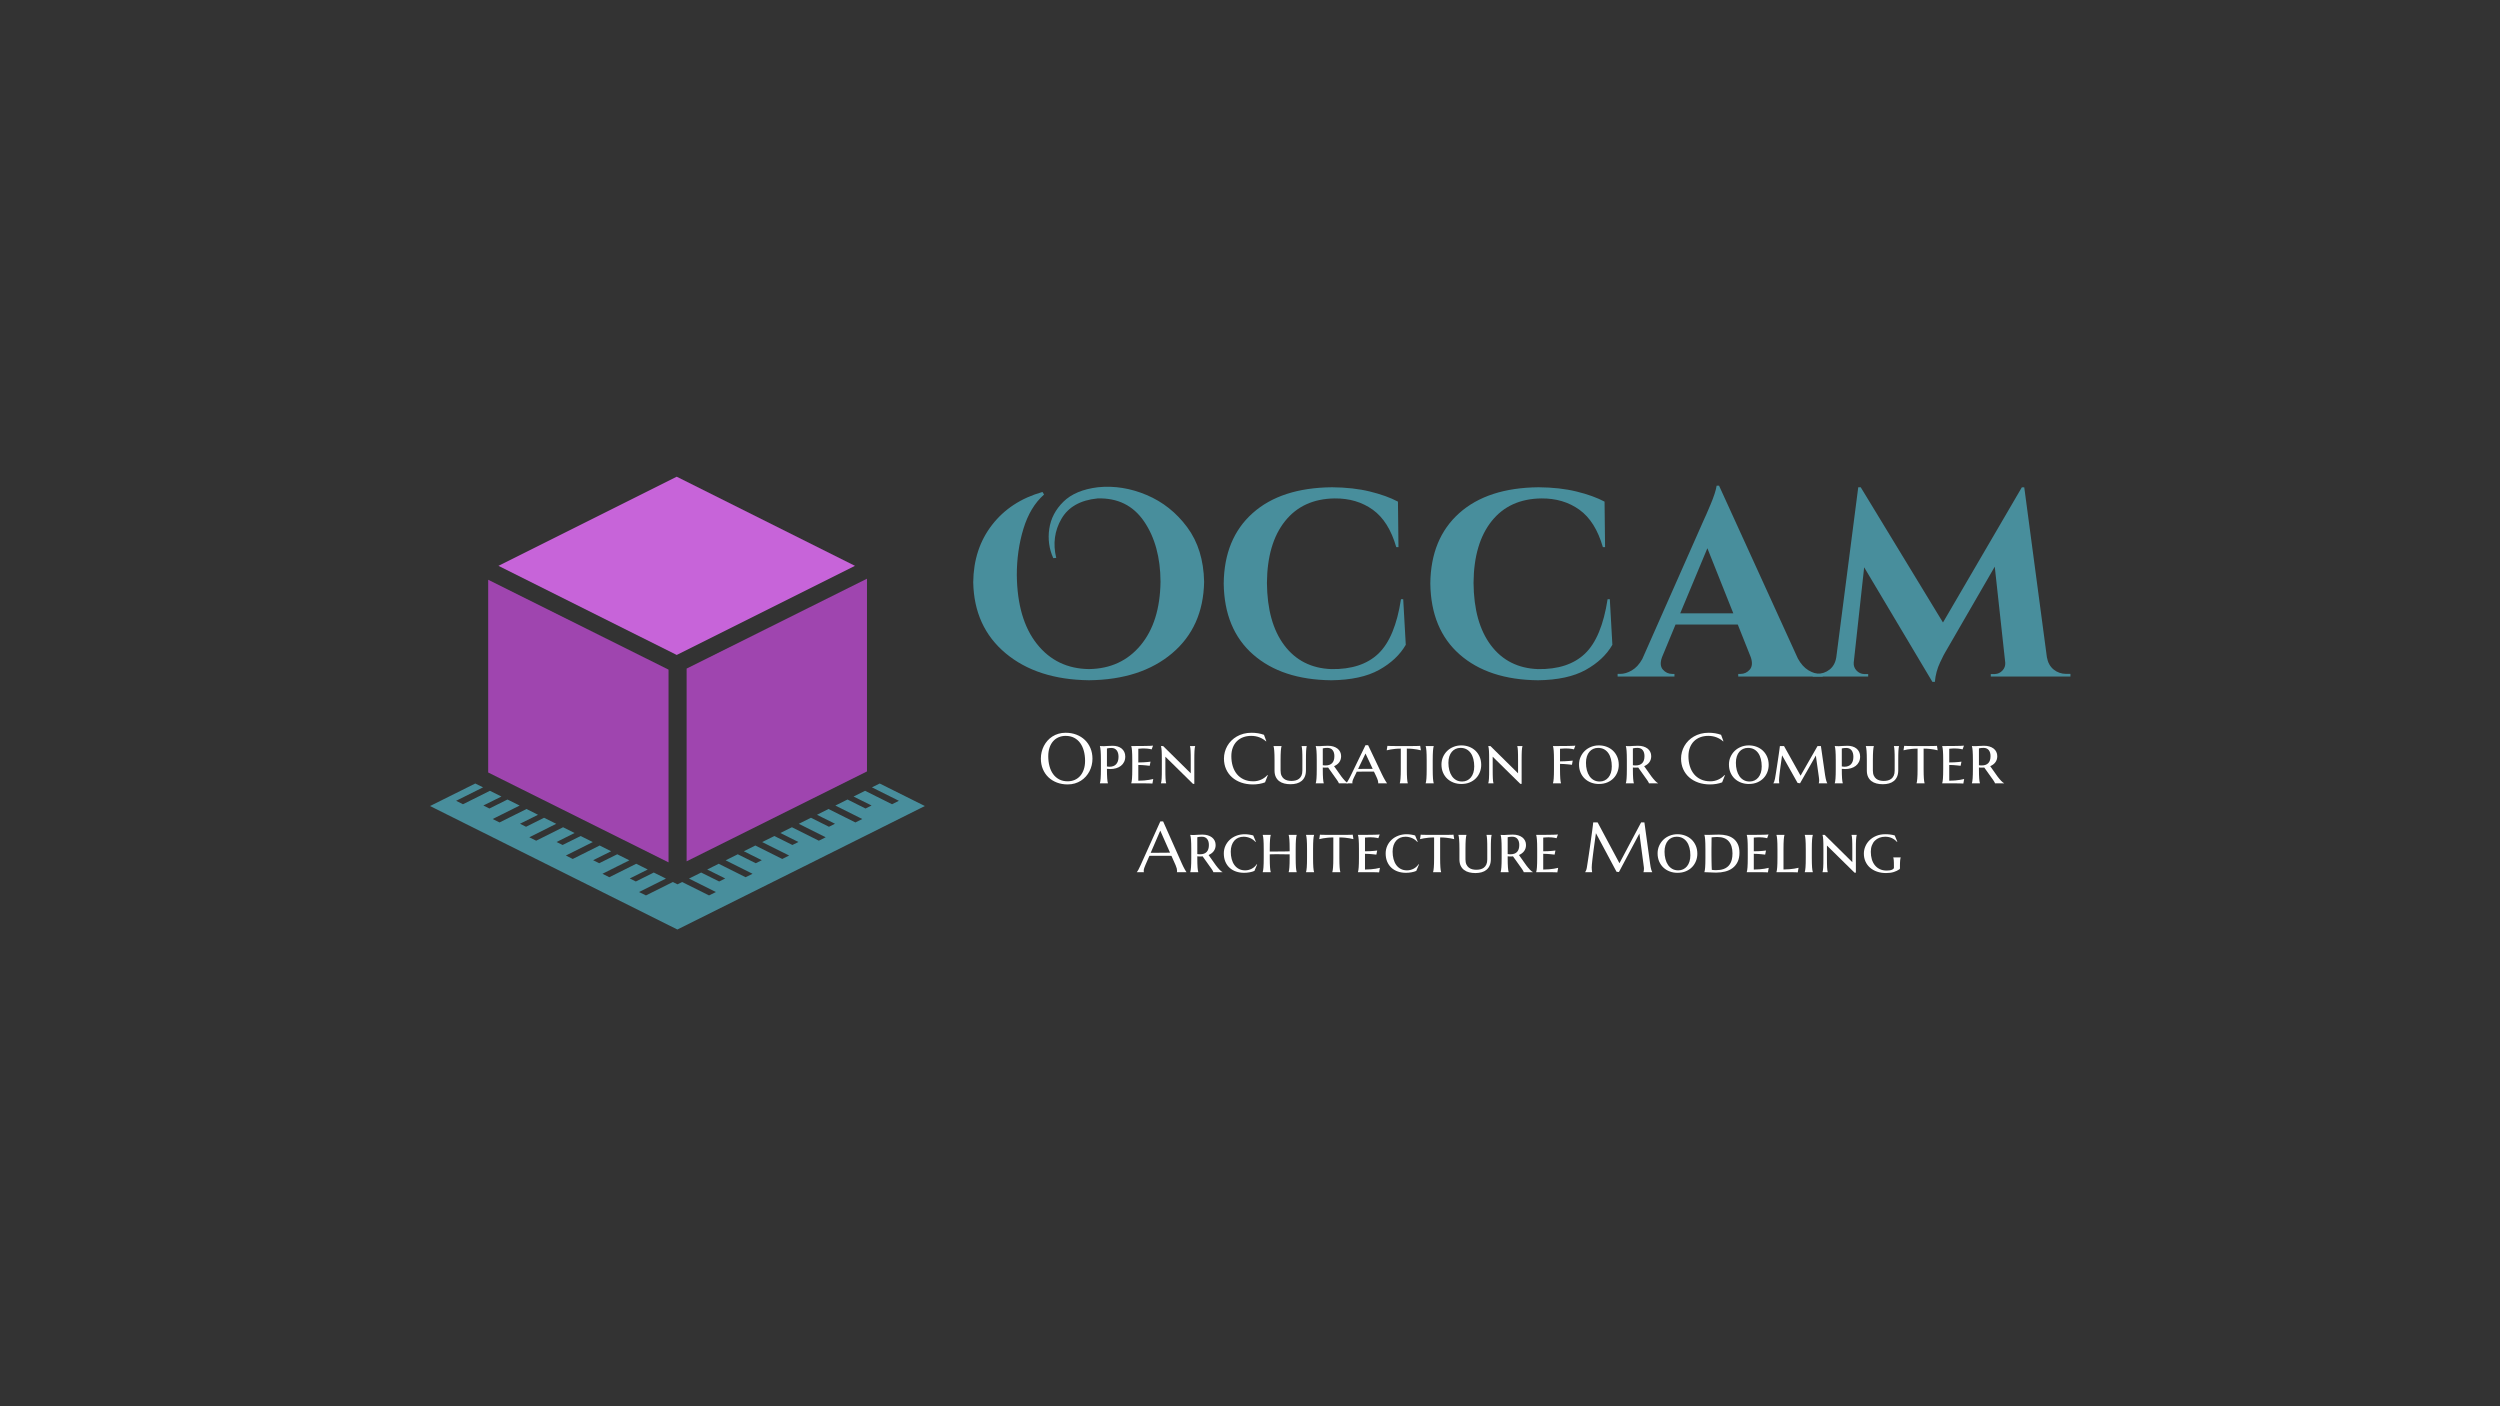 <?xml version="1.0" encoding="UTF-8" standalone="no"?>
<!-- Created with Inkscape (http://www.inkscape.org/) -->

<svg
   xmlns:dc="http://purl.org/dc/elements/1.1/"
   xmlns:cc="http://creativecommons.org/ns#"
   xmlns:rdf="http://www.w3.org/1999/02/22-rdf-syntax-ns#"
   xmlns:svg="http://www.w3.org/2000/svg"
   xmlns="http://www.w3.org/2000/svg"
   xmlns:sodipodi="http://sodipodi.sourceforge.net/DTD/sodipodi-0.dtd"
   xmlns:inkscape="http://www.inkscape.org/namespaces/inkscape"
   width="1920"
   height="1080"
   id="svg2985"
   version="1.1"
   inkscape:version="0.48.4 r9939"
   sodipodi:docname="logo_16_9.svg"
   inkscape:export-filename="C:\Users\wilkie\occam\logo_16_9_dark.png"
   inkscape:export-xdpi="90"
   inkscape:export-ydpi="90">
  <rect width="100%" height="100%" fill="#333333" stroke="none"/>
  <defs
     id="defs2987" />
  <sodipodi:namedview
     id="base"
     pagecolor="#103942"
     bordercolor="#666666"
     borderopacity="1.0"
     inkscape:pageopacity="1"
     inkscape:pageshadow="2"
     inkscape:zoom="0.35355339"
     inkscape:cx="965.02514"
     inkscape:cy="152.63724"
     inkscape:current-layer="layer1"
     inkscape:document-units="px"
     showgrid="false"
     inkscape:window-width="1920"
     inkscape:window-height="1058"
     inkscape:window-x="-8"
     inkscape:window-y="-8"
     inkscape:window-maximized="1"
     fit-margin-top="250"
     fit-margin-left="250"
     fit-margin-right="250"
     fit-margin-bottom="250" />
  <g
     id="layer1"
     inkscape:label="Layer 1"
     inkscape:groupmode="layer"
     transform="translate(221.157,316.335)">
    <g
       style="font-size:151.835px;font-style:normal;font-weight:normal;line-height:125%;letter-spacing:0px;word-spacing:0px;fill:#488e9c;fill-opacity:1;stroke:none;font-family:Cinzel Decorative Bold;-inkscape-font-specification:Cinzel Decorative Bold"
       id="text2993"
       inkscape:export-filename="C:\Users\wilkie\occam\logo_large.png"
       inkscape:export-xdpi="62.269939"
       inkscape:export-ydpi="62.269939"
       transform="matrix(1.341,0,0,1.341,70.447,-291.101)">
      <path
         d="m 387.454,300.709 c -1.959,-8.096 -0.964,-15.554 2.985,-22.374 3.949,-6.82 10.842,-10.72 20.68,-11.699 11.533,-0.347 20.41,4.035 26.631,13.145 6.22,9.11 9.366,20.605 9.436,34.487 -0.196,15.406 -3.999,27.562 -11.41,36.468 -7.412,8.906 -17.258,13.451 -29.54,13.636 -12.413,-0.16 -22.36,-4.96 -29.84,-14.402 -7.48,-9.441 -11.318,-22.564 -11.514,-39.369 -0.019,-9.359 1.243,-18.217 3.787,-26.576 2.544,-8.358 6.484,-14.901 11.821,-19.628 l -0.911,-1.459 c -12.163,3.452 -21.777,9.723 -28.841,18.813 -7.064,9.091 -10.671,20.05 -10.822,32.878 0.328,17.057 6.514,30.619 18.556,40.686 12.042,10.066 27.972,15.218 47.789,15.454 19.77,-0.222 35.616,-5.364 47.538,-15.426 11.922,-10.062 18.039,-23.715 18.353,-40.957 -0.245,-12.461 -3.477,-22.883 -9.695,-31.266 -6.219,-8.383 -13.957,-14.53 -23.213,-18.442 -9.257,-3.912 -18.564,-5.393 -27.922,-4.442 -8.637,1.057 -15.223,3.818 -19.759,8.283 -4.535,4.465 -7.234,9.639 -8.095,15.521 -0.861,5.883 -0.099,11.479 2.286,16.788 z"
         id="path4742"
         inkscape:connector-curvature="0" />
      <path
         d="m 584.911,324.333 c -2.272,14.729 -6.599,25.133 -12.98,31.212 -6.381,6.079 -15.366,9.026 -26.955,8.84 -11.427,-0.443 -20.394,-4.99 -26.9,-13.639 -6.507,-8.649 -9.821,-20.559 -9.943,-35.728 0.111,-15.067 3.567,-26.859 10.368,-35.377 6.801,-8.518 16.278,-12.853 28.432,-13.004 8.428,-0.079 15.701,2.078 21.819,6.471 6.118,4.394 10.6,11.532 13.448,21.416 l 1.263,0 -0.298,-26.053 c -4.329,-2.297 -9.676,-4.226 -16.042,-5.787 -6.366,-1.561 -13.603,-2.374 -21.713,-2.437 -19.457,0.174 -34.616,5.115 -45.477,14.822 -10.861,9.708 -16.379,23.139 -16.553,40.293 0.236,17.464 5.842,31.015 16.818,40.651 10.975,9.636 25.902,14.559 44.781,14.768 11.384,-0.144 20.511,-2.124 27.381,-5.941 6.87,-3.817 11.966,-8.606 15.287,-14.367 l -1.468,-26.135 z"
         id="path4744"
         inkscape:connector-curvature="0" />
      <path
         d="m 703.235,324.333 c -2.272,14.729 -6.599,25.133 -12.98,31.212 -6.381,6.079 -15.366,9.026 -26.955,8.84 -11.427,-0.443 -20.394,-4.99 -26.9,-13.639 -6.507,-8.649 -9.821,-20.559 -9.943,-35.728 0.111,-15.067 3.567,-26.859 10.368,-35.377 6.801,-8.518 16.278,-12.853 28.432,-13.004 8.428,-0.079 15.701,2.078 21.819,6.471 6.118,4.394 10.6,11.532 13.448,21.416 l 1.263,0 -0.298,-26.053 c -4.329,-2.297 -9.676,-4.226 -16.042,-5.787 -6.366,-1.561 -13.603,-2.374 -21.713,-2.437 -19.457,0.174 -34.616,5.115 -45.477,14.822 -10.861,9.708 -16.379,23.139 -16.553,40.293 0.236,17.464 5.842,31.015 16.818,40.651 10.975,9.636 25.902,14.559 44.781,14.768 11.384,-0.144 20.511,-2.124 27.381,-5.941 6.87,-3.817 11.966,-8.606 15.287,-14.367 l -1.468,-26.135 z"
         id="path4746"
         inkscape:connector-curvature="0" />
      <path
         d="m 767.054,259.315 -1.368,0 c -0.405,2.618 -1.56,6.197 -3.466,10.737 -1.906,4.54 -3.24,7.592 -4.003,9.154 l -35.11,79.366 c -1.674,2.996 -3.666,5.175 -5.979,6.539 -2.312,1.364 -4.578,2.036 -6.796,2.015 l -1.367,0 0,1.518 32.556,0 0,-1.505 -1.335,0 c -2.113,-0.017 -3.883,-0.847 -5.309,-2.487 -1.426,-1.641 -1.593,-3.989 -0.499,-7.045 l 7.768,-18.762 35.629,0 7.475,18.762 c 1.014,3.056 0.816,5.403 -0.595,7.044 -1.411,1.64 -3.169,2.469 -5.273,2.487 l -1.335,0 0,1.505 48.375,0 0,-1.518 -1.269,0 c -2.292,0.021 -4.6,-0.669 -6.925,-2.073 -2.324,-1.403 -4.335,-3.647 -6.033,-6.732 z m -22.236,73.133 15.558,-37.283 14.852,37.283 z"
         id="path4748"
         inkscape:connector-curvature="0" />
      <path
         d="m 941.854,260.282 -1.388,0 -45.166,77.413 -47.111,-77.461 -1.409,0 -12.579,97.378 c -0.468,3.022 -1.736,5.358 -3.804,7.007 -2.068,1.649 -4.503,2.484 -7.304,2.505 l -2.405,0 0,1.518 31.777,0 0,-1.433 -2.366,0 c -1.7,-0.069 -3.14,-0.742 -4.32,-2.019 -1.18,-1.277 -1.713,-2.765 -1.598,-4.466 l 5.981,-54.639 39.07,65.593 1.432,0 c 0.334,-3.928 1.336,-7.647 3.006,-11.159 1.669,-3.512 2.619,-5.387 2.851,-5.625 l 28.44,-49.186 6.006,55.015 c 0.114,1.701 -0.42,3.189 -1.6,4.466 -1.18,1.277 -2.621,1.95 -4.32,2.019 l -2.366,0 0,1.433 45.62,0 0,-1.518 -2.417,0 c -2.776,-0.021 -5.178,-0.856 -7.207,-2.505 -2.029,-1.649 -3.315,-3.985 -3.858,-7.007 z"
         id="path4750"
         inkscape:connector-curvature="0" />
    </g>
    <g
       style="font-size:40.703px;font-style:normal;font-weight:normal;line-height:125%;letter-spacing:0px;word-spacing:0px;fill:#ffffff;fill-opacity:1;stroke:none;font-family:Marcellus SC;-inkscape-font-specification:Marcellus SC"
       id="text2992"
       inkscape:export-filename="C:\Users\wilkie\occam\logo_large.png"
       inkscape:export-xdpi="62.269939"
       inkscape:export-ydpi="62.269939"
       transform="matrix(1.341,0,0,1.341,70.447,-291.101)">
      <path
         d="m 392.867,400.836 c 2.213,3e-5 4.256,0.361 6.131,1.083 1.875,0.722 3.495,1.736 4.859,3.041 1.365,1.305 2.431,2.872 3.2,4.7 0.768,1.828 1.153,3.849 1.153,6.062 -3e-5,1.259 -0.146,2.498 -0.437,3.717 -0.292,1.219 -0.719,2.372 -1.282,3.458 -0.563,1.086 -1.255,2.09 -2.077,3.011 -0.822,0.921 -1.759,1.716 -2.812,2.385 -1.053,0.669 -2.216,1.192 -3.488,1.57 -1.272,0.378 -2.643,0.566 -4.114,0.566 -2.213,0 -4.256,-0.354 -6.131,-1.063 -1.875,-0.709 -3.495,-1.713 -4.859,-3.011 -1.365,-1.298 -2.431,-2.859 -3.2,-4.68 -0.768,-1.822 -1.153,-3.846 -1.153,-6.072 0,-1.259 0.146,-2.498 0.437,-3.717 0.291,-1.219 0.719,-2.378 1.282,-3.478 0.563,-1.1 1.252,-2.11 2.067,-3.031 0.815,-0.921 1.749,-1.719 2.802,-2.395 1.053,-0.676 2.219,-1.202 3.498,-1.58 1.279,-0.378 2.653,-0.566 4.124,-0.566 z m 1.133,27.804 c 1.471,0 2.816,-0.265 4.035,-0.795 1.219,-0.53 2.269,-1.298 3.15,-2.305 0.881,-1.007 1.567,-2.236 2.057,-3.687 0.49,-1.451 0.735,-3.097 0.735,-4.939 -3e-5,-2.04 -0.235,-3.932 -0.706,-5.674 -0.47,-1.742 -1.169,-3.253 -2.097,-4.531 -0.927,-1.279 -2.084,-2.279 -3.468,-3.001 -1.385,-0.722 -2.998,-1.083 -4.839,-1.083 -1.471,3e-5 -2.816,0.262 -4.034,0.785 -1.219,0.523 -2.269,1.282 -3.15,2.276 -0.881,0.994 -1.567,2.213 -2.057,3.657 -0.49,1.444 -0.735,3.087 -0.735,4.929 -10e-6,2.027 0.232,3.919 0.696,5.674 0.464,1.756 1.159,3.276 2.087,4.561 0.927,1.285 2.087,2.295 3.478,3.031 1.391,0.735 3.008,1.103 4.849,1.103 z"
         style="text-align:center;text-anchor:middle;fill:#ffffff;fill-opacity:1"
         id="path4753"
         inkscape:connector-curvature="0" />
      <path
         d="m 416.498,420.134 c 0.265,0.04 0.527,0.076 0.785,0.109 0.258,0.033 0.513,0.05 0.765,0.05 0.755,10e-6 1.448,-0.116 2.077,-0.348 0.629,-0.232 1.166,-0.58 1.61,-1.043 0.444,-0.464 0.788,-1.053 1.033,-1.769 0.245,-0.715 0.368,-1.55 0.368,-2.504 -10e-6,-0.768 -0.086,-1.464 -0.258,-2.087 -0.172,-0.623 -0.427,-1.156 -0.765,-1.6 -0.338,-0.444 -0.759,-0.788 -1.262,-1.033 -0.503,-0.245 -1.086,-0.368 -1.749,-0.368 -0.424,2e-5 -0.798,0.017 -1.123,0.05 -0.325,0.033 -0.6,0.07 -0.825,0.109 -0.252,0.053 -0.47,0.106 -0.656,0.159 z m 0,1.371 c 0,1.192 0.013,2.239 0.04,3.14 0.026,0.901 0.063,1.679 0.109,2.335 0.046,0.656 0.103,1.209 0.169,1.66 0.066,0.45 0.146,0.815 0.238,1.093 l 0,0.08 -4.591,0 0,-0.08 c 0.093,-0.278 0.176,-0.636 0.248,-1.073 0.073,-0.437 0.132,-0.977 0.179,-1.62 0.046,-0.643 0.083,-1.408 0.109,-2.295 0.026,-0.888 0.04,-1.928 0.04,-3.12 l 0,-5.008 c -10e-6,-1.192 -0.013,-2.229 -0.04,-3.11 -0.026,-0.881 -0.063,-1.643 -0.109,-2.286 -0.046,-0.643 -0.106,-1.183 -0.179,-1.62 -0.073,-0.437 -0.156,-0.795 -0.248,-1.073 l 0,-0.08 c 0.291,0.013 0.583,0.026 0.874,0.04 0.252,0.013 0.52,0.023 0.805,0.03 0.285,0.007 0.553,0.01 0.805,0.01 0.424,3e-5 1.05,-0.04 1.878,-0.119 0.828,-0.08 1.805,-0.119 2.931,-0.119 1.033,2e-5 1.994,0.136 2.882,0.407 0.888,0.272 1.653,0.672 2.295,1.202 0.643,0.53 1.146,1.176 1.51,1.938 0.364,0.762 0.547,1.64 0.547,2.633 -1e-5,1.166 -0.225,2.196 -0.676,3.09 -0.451,0.894 -1.063,1.643 -1.838,2.246 -0.775,0.603 -1.686,1.057 -2.733,1.361 -1.047,0.305 -2.16,0.457 -3.339,0.457 -0.623,10e-6 -1.259,-0.04 -1.908,-0.119 z"
         style="text-align:center;text-anchor:middle;fill:#ffffff;fill-opacity:1"
         id="path4755"
         inkscape:connector-curvature="0" />
      <path
         d="m 430.43,408.448 c 1.298,2e-5 2.63,-0.003 3.995,-0.01 1.365,-0.007 2.63,-0.02 3.796,-0.04 1.166,-0.02 2.17,-0.043 3.011,-0.07 0.841,-0.026 1.395,-0.066 1.66,-0.119 l -0.775,2.146 c -0.358,-0.093 -0.762,-0.179 -1.212,-0.258 -0.398,-0.066 -0.878,-0.129 -1.441,-0.189 -0.563,-0.06 -1.216,-0.089 -1.958,-0.089 -0.265,2e-5 -0.57,0.01 -0.914,0.03 -0.344,0.02 -0.676,0.043 -0.994,0.07 -0.371,0.026 -0.749,0.053 -1.133,0.08 l 0,7.85 c 1.073,-0.013 2.04,-0.04 2.902,-0.08 0.861,-0.04 1.597,-0.093 2.206,-0.159 0.715,-0.053 1.345,-0.126 1.888,-0.219 l -0.477,2.365 c -0.729,-0.093 -1.464,-0.172 -2.206,-0.238 -0.636,-0.066 -1.338,-0.123 -2.107,-0.169 -0.768,-0.046 -1.504,-0.07 -2.206,-0.07 l 0,9.023 c 1.232,0 2.365,-0.05 3.399,-0.149 1.033,-0.099 1.934,-0.209 2.703,-0.328 0.901,-0.146 1.716,-0.311 2.445,-0.497 l -0.457,2.604 c -0.199,-0.013 -0.52,-0.03 -0.964,-0.05 -0.444,-0.02 -0.908,-0.033 -1.391,-0.04 -0.484,-0.007 -0.937,-0.013 -1.361,-0.02 -0.424,-0.007 -0.715,-0.01 -0.874,-0.01 l -7.532,0 0,-0.08 c 0.093,-0.278 0.176,-0.636 0.248,-1.073 0.073,-0.437 0.133,-0.977 0.179,-1.62 0.046,-0.643 0.083,-1.408 0.109,-2.295 0.026,-0.888 0.04,-1.928 0.04,-3.12 l 0,-5.008 c 0,-1.192 -0.013,-2.229 -0.04,-3.11 -0.026,-0.881 -0.063,-1.643 -0.109,-2.286 -0.046,-0.643 -0.106,-1.183 -0.179,-1.62 -0.073,-0.437 -0.156,-0.795 -0.248,-1.073 l 0,-0.08 z"
         style="text-align:center;text-anchor:middle;fill:#ffffff;fill-opacity:1"
         id="path4757"
         inkscape:connector-curvature="0" />
      <path
         d="m 466.541,430.091 -0.775,0 -15.8,-15.542 0,7.075 c -1e-5,1.192 0.007,2.233 0.02,3.12 0.013,0.888 0.036,1.653 0.07,2.295 0.033,0.643 0.08,1.183 0.139,1.62 0.06,0.437 0.136,0.795 0.229,1.073 l 0,0.08 -2.981,0 0,-0.08 c 0.093,-0.278 0.172,-0.636 0.238,-1.073 0.066,-0.437 0.119,-0.977 0.159,-1.62 0.04,-0.643 0.066,-1.408 0.08,-2.295 0.013,-0.888 0.02,-1.928 0.02,-3.12 l 0,-5.008 c -10e-6,-1.192 -0.007,-2.229 -0.02,-3.11 -0.013,-0.881 -0.04,-1.643 -0.08,-2.286 -0.04,-0.643 -0.093,-1.183 -0.159,-1.62 -0.066,-0.437 -0.146,-0.795 -0.238,-1.073 l 0,-0.08 1.232,0 15.82,15.621 0,-7.453 c -2e-5,-1.192 -0.007,-2.229 -0.02,-3.11 -0.013,-0.881 -0.036,-1.643 -0.07,-2.286 -0.033,-0.643 -0.076,-1.183 -0.129,-1.62 -0.053,-0.437 -0.126,-0.795 -0.219,-1.073 l 0,-0.08 2.961,0 0,0.08 c -0.093,0.278 -0.169,0.636 -0.229,1.073 -0.06,0.437 -0.109,0.977 -0.149,1.62 -0.04,0.643 -0.066,1.404 -0.08,2.286 -0.013,0.881 -0.02,1.918 -0.02,3.11 z"
         style="text-align:center;text-anchor:middle;fill:#ffffff;fill-opacity:1"
         id="path4759"
         inkscape:connector-curvature="0" />
      <path
         d="m 507.781,405.686 -0.179,0.08 c -1.033,-0.954 -2.276,-1.716 -3.726,-2.286 -1.451,-0.57 -3.044,-0.855 -4.78,-0.855 -1.669,3e-5 -3.2,0.262 -4.591,0.785 -1.391,0.523 -2.587,1.282 -3.587,2.276 -1,0.994 -1.779,2.213 -2.335,3.657 -0.556,1.444 -0.835,3.087 -0.835,4.929 0,2.027 0.265,3.919 0.795,5.674 0.53,1.756 1.318,3.276 2.365,4.561 1.047,1.285 2.355,2.295 3.925,3.031 1.57,0.735 3.402,1.103 5.495,1.103 0.755,0 1.51,-0.08 2.266,-0.238 0.755,-0.159 1.481,-0.394 2.176,-0.706 0.696,-0.311 1.351,-0.689 1.968,-1.133 0.616,-0.444 1.176,-0.951 1.679,-1.52 l 0.219,0.139 -1.59,4.054 c -0.994,0.384 -2.09,0.679 -3.289,0.884 -1.199,0.205 -2.408,0.308 -3.627,0.308 -2.451,0 -4.694,-0.354 -6.727,-1.063 -2.034,-0.709 -3.783,-1.713 -5.247,-3.011 -1.464,-1.298 -2.604,-2.859 -3.418,-4.68 -0.815,-1.822 -1.222,-3.846 -1.222,-6.072 0,-1.259 0.162,-2.498 0.487,-3.717 0.325,-1.219 0.798,-2.378 1.421,-3.478 0.623,-1.1 1.391,-2.11 2.305,-3.031 0.914,-0.921 1.958,-1.719 3.13,-2.395 1.173,-0.676 2.464,-1.202 3.876,-1.58 1.411,-0.378 2.938,-0.566 4.581,-0.566 2.557,3e-5 4.929,0.391 7.115,1.173 z"
         style="text-align:center;text-anchor:middle;fill:#ffffff;fill-opacity:1"
         id="path4761"
         inkscape:connector-curvature="0" />
      <path
         d="m 528.43,416.537 c -2e-5,-1.179 -0.007,-2.206 -0.02,-3.081 -0.013,-0.874 -0.04,-1.63 -0.08,-2.266 -0.04,-0.636 -0.086,-1.169 -0.139,-1.6 -0.053,-0.431 -0.119,-0.785 -0.199,-1.063 l 0,-0.08 2.922,0 0,0.08 c -0.08,0.278 -0.146,0.636 -0.199,1.073 -0.053,0.437 -0.099,0.977 -0.139,1.62 -0.04,0.643 -0.066,1.404 -0.08,2.286 -0.013,0.881 -0.02,1.918 -0.02,3.11 l 0,5.704 c -2e-5,1.431 -0.222,2.65 -0.666,3.657 -0.444,1.007 -1.057,1.832 -1.838,2.474 -0.782,0.643 -1.713,1.113 -2.792,1.411 -1.08,0.298 -2.262,0.447 -3.548,0.447 -1.298,0 -2.504,-0.142 -3.617,-0.427 -1.113,-0.285 -2.077,-0.739 -2.892,-1.361 -0.815,-0.623 -1.457,-1.431 -1.928,-2.425 -0.47,-0.994 -0.706,-2.199 -0.706,-3.617 l 0,-5.863 c 0,-1.192 -0.013,-2.229 -0.04,-3.11 -0.026,-0.881 -0.066,-1.643 -0.119,-2.286 -0.053,-0.643 -0.113,-1.183 -0.179,-1.62 -0.066,-0.437 -0.146,-0.795 -0.238,-1.073 l 0,-0.08 4.591,0 0,0.08 c -0.093,0.278 -0.172,0.633 -0.238,1.063 -0.066,0.431 -0.123,0.964 -0.169,1.6 -0.046,0.636 -0.083,1.391 -0.109,2.266 -0.026,0.874 -0.04,1.901 -0.04,3.081 l 0,5.942 c -1e-5,1.179 0.179,2.15 0.537,2.912 0.358,0.762 0.828,1.368 1.411,1.819 0.583,0.45 1.245,0.765 1.987,0.944 0.742,0.179 1.504,0.268 2.286,0.268 0.795,1e-5 1.567,-0.089 2.315,-0.268 0.749,-0.179 1.418,-0.494 2.007,-0.944 0.59,-0.45 1.06,-1.057 1.411,-1.819 0.351,-0.762 0.527,-1.732 0.527,-2.912 z"
         style="text-align:center;text-anchor:middle;fill:#ffffff;fill-opacity:1"
         id="path4763"
         inkscape:connector-curvature="0" />
      <path
         d="m 540.116,419.439 c 0.265,0.04 0.533,0.07 0.805,0.089 0.272,0.02 0.533,0.03 0.785,0.03 1.656,10e-6 2.912,-0.444 3.766,-1.332 0.855,-0.888 1.282,-2.219 1.282,-3.995 -10e-6,-1.457 -0.341,-2.61 -1.024,-3.458 -0.682,-0.848 -1.686,-1.272 -3.011,-1.272 -0.424,2e-5 -0.798,0.017 -1.123,0.05 -0.325,0.033 -0.6,0.07 -0.825,0.109 -0.252,0.053 -0.47,0.106 -0.656,0.159 z m 3.041,1.292 c -0.265,0.04 -0.527,0.063 -0.785,0.07 -0.258,0.007 -0.52,0.01 -0.785,0.01 -0.212,10e-6 -0.444,-0.007 -0.696,-0.02 -0.252,-0.013 -0.51,-0.033 -0.775,-0.06 l 0,0.974 c -10e-6,1.179 0.013,2.209 0.04,3.09 0.026,0.881 0.063,1.64 0.109,2.276 0.046,0.636 0.103,1.169 0.169,1.6 0.066,0.431 0.146,0.785 0.238,1.063 l 0,0.08 -4.591,0 0,-0.08 c 0.093,-0.278 0.176,-0.636 0.248,-1.073 0.073,-0.437 0.132,-0.977 0.179,-1.62 0.046,-0.643 0.083,-1.408 0.109,-2.295 0.026,-0.888 0.04,-1.928 0.04,-3.12 l 0,-5.008 c 0,-1.192 -0.013,-2.229 -0.04,-3.11 -0.026,-0.881 -0.063,-1.643 -0.109,-2.286 -0.046,-0.643 -0.106,-1.183 -0.179,-1.62 -0.073,-0.437 -0.156,-0.795 -0.248,-1.073 l 0,-0.08 c 0.212,0.013 0.437,0.026 0.676,0.04 0.199,0.013 0.421,0.023 0.666,0.03 0.245,0.007 0.494,0.01 0.745,0.01 0.424,3e-5 1.053,-0.04 1.888,-0.119 0.835,-0.08 1.815,-0.119 2.941,-0.119 1.139,2e-5 2.176,0.139 3.11,0.417 0.934,0.278 1.736,0.676 2.405,1.192 0.669,0.517 1.186,1.146 1.55,1.888 0.364,0.742 0.547,1.57 0.547,2.484 -2e-5,0.715 -0.099,1.368 -0.298,1.958 -0.199,0.59 -0.477,1.12 -0.835,1.59 -0.358,0.47 -0.782,0.884 -1.272,1.242 -0.49,0.358 -1.033,0.669 -1.63,0.934 l 4.154,5.863 c 0.358,0.477 0.719,0.934 1.083,1.371 0.364,0.437 0.712,0.828 1.043,1.173 0.331,0.344 0.643,0.633 0.934,0.865 0.291,0.232 0.537,0.388 0.735,0.467 l 0,0.08 -5.207,0 c -10e-6,-0.119 -0.083,-0.328 -0.248,-0.626 -0.166,-0.298 -0.358,-0.609 -0.576,-0.934 -0.219,-0.325 -0.437,-0.639 -0.656,-0.944 -0.219,-0.305 -0.381,-0.53 -0.487,-0.676 z"
         style="text-align:center;text-anchor:middle;fill:#ffffff;fill-opacity:1"
         id="path4765"
         inkscape:connector-curvature="0" />
      <path
         d="m 569.411,423.095 c -0.358,0 -0.805,0 -1.342,0 -0.537,0 -1.123,0 -1.759,0 -0.636,0 -1.292,0 -1.968,0 -0.676,0 -1.318,0.003 -1.928,0.01 -0.609,0.007 -1.166,0.013 -1.669,0.02 -0.503,0.007 -0.894,0.01 -1.173,0.01 l -0.735,1.55 c -0.318,0.636 -0.59,1.189 -0.815,1.659 -0.225,0.47 -0.411,0.884 -0.556,1.242 -0.146,0.358 -0.252,0.666 -0.318,0.924 -0.066,0.258 -0.099,0.5 -0.099,0.725 0,0.146 0.007,0.255 0.02,0.328 0.013,0.073 0.033,0.129 0.06,0.169 l 0,0.08 -3.498,0 0,-0.08 c 0.093,-0.093 0.238,-0.295 0.437,-0.606 0.199,-0.311 0.427,-0.692 0.686,-1.143 0.258,-0.45 0.537,-0.961 0.835,-1.53 0.298,-0.57 0.593,-1.159 0.884,-1.769 l 8.109,-16.734 1.491,0 7.95,16.734 c 0.305,0.636 0.613,1.245 0.924,1.828 0.311,0.583 0.6,1.103 0.865,1.56 0.265,0.457 0.497,0.835 0.696,1.133 0.199,0.298 0.331,0.474 0.397,0.527 l 0,0.08 -5.088,0 c 0.026,-0.106 0.04,-0.202 0.04,-0.288 -10e-6,-0.086 -10e-6,-0.182 0,-0.288 -10e-6,-0.291 -0.063,-0.643 -0.189,-1.053 -0.126,-0.411 -0.278,-0.831 -0.457,-1.262 -0.179,-0.431 -0.364,-0.845 -0.556,-1.242 -0.192,-0.397 -0.348,-0.729 -0.467,-0.994 z m -9.063,-1.55 1.212,0 c 0.556,10e-6 1.149,-0.003 1.779,-0.01 0.629,-0.007 1.262,-0.01 1.898,-0.01 0.636,1e-5 1.252,-0.003 1.848,-0.01 0.596,-0.007 1.133,-0.01 1.61,-0.01 l -4.114,-8.784 z"
         style="text-align:center;text-anchor:middle;fill:#ffffff;fill-opacity:1"
         id="path4767"
         inkscape:connector-curvature="0" />
      <path
         d="m 584.794,409.919 c -1.206,2e-5 -2.302,0.053 -3.289,0.159 -0.987,0.106 -1.838,0.219 -2.554,0.338 -0.821,0.146 -1.563,0.305 -2.226,0.477 l 0.397,-2.564 c 0.199,0.026 0.523,0.046 0.974,0.06 0.45,0.013 0.924,0.023 1.421,0.03 0.497,0.007 0.967,0.013 1.411,0.02 0.444,0.007 0.752,0.01 0.924,0.01 l 9.401,0 c 0.159,2e-5 0.454,-0.003 0.884,-0.01 0.431,-0.007 0.891,-0.013 1.381,-0.02 0.49,-0.007 0.961,-0.017 1.411,-0.03 0.45,-0.013 0.775,-0.033 0.974,-0.06 l 0.397,2.564 c -0.636,-0.172 -1.365,-0.331 -2.186,-0.477 -0.702,-0.119 -1.547,-0.232 -2.534,-0.338 -0.987,-0.106 -2.097,-0.159 -3.329,-0.159 l 0,11.706 c -10e-6,1.192 0.013,2.233 0.04,3.12 0.026,0.888 0.063,1.653 0.109,2.295 0.046,0.643 0.103,1.183 0.169,1.62 0.066,0.437 0.146,0.795 0.238,1.073 l 0,0.08 -4.591,0 0,-0.08 c 0.093,-0.278 0.172,-0.636 0.238,-1.073 0.066,-0.437 0.126,-0.977 0.179,-1.62 0.053,-0.643 0.093,-1.408 0.119,-2.295 0.026,-0.888 0.04,-1.928 0.04,-3.12 z"
         style="text-align:center;text-anchor:middle;fill:#ffffff;fill-opacity:1"
         id="path4769"
         inkscape:connector-curvature="0" />
      <path
         d="m 599.62,416.616 c 0,-1.192 -0.013,-2.229 -0.04,-3.11 -0.026,-0.881 -0.063,-1.643 -0.109,-2.286 -0.046,-0.643 -0.106,-1.183 -0.179,-1.62 -0.073,-0.437 -0.156,-0.795 -0.248,-1.073 l 0,-0.08 4.611,0 0,0.08 c -0.093,0.278 -0.176,0.636 -0.248,1.073 -0.073,0.437 -0.133,0.977 -0.179,1.62 -0.046,0.643 -0.083,1.404 -0.109,2.286 -0.026,0.881 -0.04,1.918 -0.04,3.11 l 0,5.008 c -1e-5,1.192 0.013,2.233 0.04,3.12 0.026,0.888 0.063,1.653 0.109,2.295 0.046,0.643 0.106,1.183 0.179,1.62 0.073,0.437 0.156,0.795 0.248,1.073 l 0,0.08 -4.611,0 0,-0.08 c 0.093,-0.278 0.176,-0.636 0.248,-1.073 0.073,-0.437 0.133,-0.977 0.179,-1.62 0.046,-0.643 0.083,-1.408 0.109,-2.295 0.026,-0.888 0.04,-1.928 0.04,-3.12 z"
         style="text-align:center;text-anchor:middle;fill:#ffffff;fill-opacity:1"
         id="path4771"
         inkscape:connector-curvature="0" />
      <path
         d="m 608.086,419.061 c 0,-1.563 0.295,-3.014 0.884,-4.352 0.59,-1.338 1.395,-2.501 2.415,-3.488 1.02,-0.987 2.226,-1.759 3.617,-2.315 1.391,-0.556 2.882,-0.835 4.472,-0.835 1.563,3e-5 3.037,0.262 4.422,0.785 1.385,0.523 2.59,1.269 3.617,2.236 1.027,0.967 1.838,2.14 2.435,3.518 0.596,1.378 0.894,2.922 0.894,4.631 -3e-5,1.418 -0.252,2.786 -0.755,4.104 -0.503,1.318 -1.239,2.484 -2.206,3.498 -0.967,1.014 -2.16,1.822 -3.577,2.425 -1.418,0.603 -3.041,0.904 -4.869,0.904 -1.55,0 -3.014,-0.258 -4.392,-0.775 -1.378,-0.517 -2.584,-1.255 -3.617,-2.216 -1.033,-0.961 -1.848,-2.127 -2.445,-3.498 -0.596,-1.371 -0.894,-2.912 -0.894,-4.621 z m 11.845,9.699 c 1.007,0 1.934,-0.199 2.782,-0.596 0.848,-0.397 1.58,-0.967 2.196,-1.709 0.616,-0.742 1.093,-1.646 1.431,-2.713 0.338,-1.067 0.507,-2.269 0.507,-3.607 -2e-5,-1.524 -0.162,-2.935 -0.487,-4.233 -0.325,-1.298 -0.815,-2.421 -1.471,-3.369 -0.656,-0.947 -1.474,-1.689 -2.454,-2.226 -0.98,-0.537 -2.127,-0.805 -3.438,-0.805 -1.007,2e-5 -1.934,0.192 -2.782,0.576 -0.848,0.384 -1.58,0.941 -2.196,1.669 -0.616,0.729 -1.096,1.623 -1.441,2.683 -0.344,1.06 -0.517,2.266 -0.517,3.617 0,1.51 0.169,2.918 0.507,4.223 0.338,1.305 0.835,2.438 1.491,3.399 0.656,0.961 1.474,1.716 2.454,2.266 0.98,0.55 2.12,0.825 3.418,0.825 z"
         style="text-align:center;text-anchor:middle;fill:#ffffff;fill-opacity:1"
         id="path4773"
         inkscape:connector-curvature="0" />
      <path
         d="m 653.996,430.091 -0.775,0 -15.8,-15.542 0,7.075 c 0,1.192 0.007,2.233 0.02,3.12 0.013,0.888 0.036,1.653 0.07,2.295 0.033,0.643 0.08,1.183 0.139,1.62 0.06,0.437 0.136,0.795 0.229,1.073 l 0,0.08 -2.981,0 0,-0.08 c 0.093,-0.278 0.172,-0.636 0.238,-1.073 0.066,-0.437 0.119,-0.977 0.159,-1.62 0.04,-0.643 0.066,-1.408 0.08,-2.295 0.013,-0.888 0.02,-1.928 0.02,-3.12 l 0,-5.008 c -1e-5,-1.192 -0.007,-2.229 -0.02,-3.11 -0.013,-0.881 -0.04,-1.643 -0.08,-2.286 -0.04,-0.643 -0.093,-1.183 -0.159,-1.62 -0.066,-0.437 -0.146,-0.795 -0.238,-1.073 l 0,-0.08 1.232,0 15.82,15.621 0,-7.453 c -2e-5,-1.192 -0.007,-2.229 -0.02,-3.11 -0.013,-0.881 -0.036,-1.643 -0.07,-2.286 -0.033,-0.643 -0.076,-1.183 -0.129,-1.62 -0.053,-0.437 -0.126,-0.795 -0.219,-1.073 l 0,-0.08 2.961,0 0,0.08 c -0.093,0.278 -0.169,0.636 -0.229,1.073 -0.06,0.437 -0.109,0.977 -0.149,1.62 -0.04,0.643 -0.066,1.404 -0.08,2.286 -0.013,0.881 -0.02,1.918 -0.02,3.11 z"
         style="text-align:center;text-anchor:middle;fill:#ffffff;fill-opacity:1"
         id="path4775"
         inkscape:connector-curvature="0" />
      <path
         d="m 675.977,421.625 c -1e-5,1.192 0.013,2.233 0.04,3.12 0.026,0.888 0.063,1.653 0.109,2.295 0.046,0.643 0.103,1.183 0.169,1.62 0.066,0.437 0.146,0.795 0.238,1.073 l 0,0.08 -4.591,0 0,-0.08 c 0.093,-0.278 0.176,-0.636 0.248,-1.073 0.073,-0.437 0.132,-0.977 0.179,-1.62 0.046,-0.643 0.083,-1.408 0.109,-2.295 0.026,-0.888 0.04,-1.928 0.04,-3.12 l 0,-5.008 c 0,-1.192 -0.013,-2.229 -0.04,-3.11 -0.026,-0.881 -0.063,-1.643 -0.109,-2.286 -0.046,-0.643 -0.106,-1.183 -0.179,-1.62 -0.073,-0.437 -0.156,-0.795 -0.248,-1.073 l 0,-0.08 c 0.861,2e-5 1.752,2e-5 2.673,0 0.921,2e-5 1.828,-0.003 2.723,-0.01 0.894,-0.007 1.749,-0.017 2.564,-0.03 0.815,-0.013 1.55,-0.03 2.206,-0.05 0.656,-0.02 1.216,-0.04 1.679,-0.06 0.464,-0.02 0.788,-0.05 0.974,-0.089 l -0.815,2.146 c -0.345,-0.093 -0.742,-0.179 -1.192,-0.258 -0.384,-0.066 -0.865,-0.129 -1.441,-0.189 -0.576,-0.06 -1.229,-0.089 -1.958,-0.089 -0.265,2e-5 -0.586,0.01 -0.964,0.03 -0.378,0.02 -0.745,0.043 -1.103,0.07 -0.424,0.026 -0.861,0.053 -1.312,0.08 l 0,7.234 c 1.073,-0.013 2.054,-0.043 2.941,-0.089 0.888,-0.046 1.656,-0.096 2.305,-0.149 0.755,-0.053 1.431,-0.119 2.027,-0.199 l -0.437,2.385 c -0.782,-0.093 -1.57,-0.179 -2.365,-0.258 -0.676,-0.066 -1.414,-0.126 -2.216,-0.179 -0.802,-0.053 -1.554,-0.08 -2.256,-0.08 z"
         style="text-align:center;text-anchor:middle;fill:#ffffff;fill-opacity:1"
         id="path4777"
         inkscape:connector-curvature="0" />
      <path
         d="m 686.868,419.061 c 0,-1.563 0.295,-3.014 0.884,-4.352 0.59,-1.338 1.395,-2.501 2.415,-3.488 1.02,-0.987 2.226,-1.759 3.617,-2.315 1.391,-0.556 2.882,-0.835 4.472,-0.835 1.563,3e-5 3.037,0.262 4.422,0.785 1.385,0.523 2.59,1.269 3.617,2.236 1.027,0.967 1.838,2.14 2.435,3.518 0.596,1.378 0.894,2.922 0.894,4.631 -3e-5,1.418 -0.252,2.786 -0.755,4.104 -0.504,1.318 -1.239,2.484 -2.206,3.498 -0.967,1.014 -2.16,1.822 -3.577,2.425 -1.418,0.603 -3.041,0.904 -4.869,0.904 -1.55,0 -3.014,-0.258 -4.392,-0.775 -1.378,-0.517 -2.584,-1.255 -3.617,-2.216 -1.033,-0.961 -1.848,-2.127 -2.445,-3.498 -0.596,-1.371 -0.894,-2.912 -0.894,-4.621 z m 11.845,9.699 c 1.007,0 1.934,-0.199 2.782,-0.596 0.848,-0.397 1.58,-0.967 2.196,-1.709 0.616,-0.742 1.093,-1.646 1.431,-2.713 0.338,-1.067 0.507,-2.269 0.507,-3.607 -2e-5,-1.524 -0.162,-2.935 -0.487,-4.233 -0.325,-1.298 -0.815,-2.421 -1.471,-3.369 -0.656,-0.947 -1.474,-1.689 -2.454,-2.226 -0.98,-0.537 -2.127,-0.805 -3.438,-0.805 -1.007,2e-5 -1.934,0.192 -2.782,0.576 -0.848,0.384 -1.58,0.941 -2.196,1.669 -0.616,0.729 -1.096,1.623 -1.441,2.683 -0.344,1.06 -0.517,2.266 -0.517,3.617 -10e-6,1.51 0.169,2.918 0.507,4.223 0.338,1.305 0.835,2.438 1.491,3.399 0.656,0.961 1.474,1.716 2.454,2.266 0.98,0.55 2.12,0.825 3.418,0.825 z"
         style="text-align:center;text-anchor:middle;fill:#ffffff;fill-opacity:1"
         id="path4779"
         inkscape:connector-curvature="0" />
      <path
         d="m 717.713,419.439 c 0.265,0.04 0.533,0.07 0.805,0.089 0.272,0.02 0.533,0.03 0.785,0.03 1.656,10e-6 2.912,-0.444 3.766,-1.332 0.855,-0.888 1.282,-2.219 1.282,-3.995 -10e-6,-1.457 -0.341,-2.61 -1.024,-3.458 -0.682,-0.848 -1.686,-1.272 -3.011,-1.272 -0.424,2e-5 -0.798,0.017 -1.123,0.05 -0.325,0.033 -0.6,0.07 -0.825,0.109 -0.252,0.053 -0.47,0.106 -0.656,0.159 z m 3.041,1.292 c -0.265,0.04 -0.527,0.063 -0.785,0.07 -0.258,0.007 -0.52,0.01 -0.785,0.01 -0.212,10e-6 -0.444,-0.007 -0.696,-0.02 -0.252,-0.013 -0.51,-0.033 -0.775,-0.06 l 0,0.974 c -10e-6,1.179 0.013,2.209 0.04,3.09 0.026,0.881 0.063,1.64 0.109,2.276 0.046,0.636 0.103,1.169 0.169,1.6 0.066,0.431 0.146,0.785 0.238,1.063 l 0,0.08 -4.591,0 0,-0.08 c 0.093,-0.278 0.176,-0.636 0.248,-1.073 0.073,-0.437 0.132,-0.977 0.179,-1.62 0.046,-0.643 0.083,-1.408 0.109,-2.295 0.026,-0.888 0.04,-1.928 0.04,-3.12 l 0,-5.008 c -10e-6,-1.192 -0.013,-2.229 -0.04,-3.11 -0.026,-0.881 -0.063,-1.643 -0.109,-2.286 -0.046,-0.643 -0.106,-1.183 -0.179,-1.62 -0.073,-0.437 -0.156,-0.795 -0.248,-1.073 l 0,-0.08 c 0.212,0.013 0.437,0.026 0.676,0.04 0.199,0.013 0.421,0.023 0.666,0.03 0.245,0.007 0.494,0.01 0.745,0.01 0.424,3e-5 1.053,-0.04 1.888,-0.119 0.835,-0.08 1.815,-0.119 2.941,-0.119 1.139,2e-5 2.176,0.139 3.11,0.417 0.934,0.278 1.736,0.676 2.405,1.192 0.669,0.517 1.186,1.146 1.55,1.888 0.364,0.742 0.547,1.57 0.547,2.484 -10e-6,0.715 -0.099,1.368 -0.298,1.958 -0.199,0.59 -0.477,1.12 -0.835,1.59 -0.358,0.47 -0.782,0.884 -1.272,1.242 -0.49,0.358 -1.033,0.669 -1.63,0.934 l 4.154,5.863 c 0.358,0.477 0.719,0.934 1.083,1.371 0.364,0.437 0.712,0.828 1.043,1.173 0.331,0.344 0.643,0.633 0.934,0.865 0.291,0.232 0.537,0.388 0.735,0.467 l 0,0.08 -5.207,0 c -10e-6,-0.119 -0.083,-0.328 -0.248,-0.626 -0.166,-0.298 -0.358,-0.609 -0.576,-0.934 -0.219,-0.325 -0.437,-0.639 -0.656,-0.944 -0.219,-0.305 -0.381,-0.53 -0.487,-0.676 z"
         style="text-align:center;text-anchor:middle;fill:#ffffff;fill-opacity:1"
         id="path4781"
         inkscape:connector-curvature="0" />
      <path
         d="m 769.566,405.686 -0.179,0.08 c -1.033,-0.954 -2.276,-1.716 -3.726,-2.286 -1.451,-0.57 -3.044,-0.855 -4.78,-0.855 -1.669,3e-5 -3.2,0.262 -4.591,0.785 -1.391,0.523 -2.587,1.282 -3.587,2.276 -1,0.994 -1.779,2.213 -2.335,3.657 -0.556,1.444 -0.835,3.087 -0.835,4.929 -1e-5,2.027 0.265,3.919 0.795,5.674 0.53,1.756 1.318,3.276 2.365,4.561 1.047,1.285 2.355,2.295 3.925,3.031 1.57,0.735 3.402,1.103 5.495,1.103 0.755,0 1.51,-0.08 2.266,-0.238 0.755,-0.159 1.481,-0.394 2.176,-0.706 0.696,-0.311 1.351,-0.689 1.968,-1.133 0.616,-0.444 1.176,-0.951 1.679,-1.52 l 0.219,0.139 -1.59,4.054 c -0.994,0.384 -2.09,0.679 -3.289,0.884 -1.199,0.205 -2.408,0.308 -3.627,0.308 -2.451,0 -4.694,-0.354 -6.727,-1.063 -2.034,-0.709 -3.783,-1.713 -5.247,-3.011 -1.464,-1.298 -2.604,-2.859 -3.418,-4.68 -0.815,-1.822 -1.222,-3.846 -1.222,-6.072 0,-1.259 0.162,-2.498 0.487,-3.717 0.325,-1.219 0.798,-2.378 1.421,-3.478 0.623,-1.1 1.391,-2.11 2.305,-3.031 0.914,-0.921 1.958,-1.719 3.13,-2.395 1.173,-0.676 2.464,-1.202 3.876,-1.58 1.411,-0.378 2.938,-0.566 4.581,-0.566 2.557,3e-5 4.929,0.391 7.115,1.173 z"
         style="text-align:center;text-anchor:middle;fill:#ffffff;fill-opacity:1"
         id="path4783"
         inkscape:connector-curvature="0" />
      <path
         d="m 772.726,419.061 c 0,-1.563 0.295,-3.014 0.884,-4.352 0.59,-1.338 1.395,-2.501 2.415,-3.488 1.02,-0.987 2.226,-1.759 3.617,-2.315 1.391,-0.556 2.882,-0.835 4.472,-0.835 1.563,3e-5 3.037,0.262 4.422,0.785 1.385,0.523 2.59,1.269 3.617,2.236 1.027,0.967 1.838,2.14 2.435,3.518 0.596,1.378 0.894,2.922 0.894,4.631 -2e-5,1.418 -0.252,2.786 -0.755,4.104 -0.504,1.318 -1.239,2.484 -2.206,3.498 -0.967,1.014 -2.16,1.822 -3.577,2.425 -1.418,0.603 -3.041,0.904 -4.869,0.904 -1.55,0 -3.014,-0.258 -4.392,-0.775 -1.378,-0.517 -2.584,-1.255 -3.617,-2.216 -1.033,-0.961 -1.848,-2.127 -2.445,-3.498 -0.596,-1.371 -0.894,-2.912 -0.894,-4.621 z m 11.845,9.699 c 1.007,0 1.934,-0.199 2.782,-0.596 0.848,-0.397 1.58,-0.967 2.196,-1.709 0.616,-0.742 1.093,-1.646 1.431,-2.713 0.338,-1.067 0.507,-2.269 0.507,-3.607 -2e-5,-1.524 -0.162,-2.935 -0.487,-4.233 -0.325,-1.298 -0.815,-2.421 -1.471,-3.369 -0.656,-0.947 -1.474,-1.689 -2.454,-2.226 -0.98,-0.537 -2.127,-0.805 -3.438,-0.805 -1.007,2e-5 -1.934,0.192 -2.782,0.576 -0.848,0.384 -1.58,0.941 -2.196,1.669 -0.616,0.729 -1.096,1.623 -1.441,2.683 -0.344,1.06 -0.517,2.266 -0.517,3.617 -10e-6,1.51 0.169,2.918 0.507,4.223 0.338,1.305 0.835,2.438 1.491,3.399 0.656,0.961 1.474,1.716 2.454,2.266 0.98,0.55 2.12,0.825 3.418,0.825 z"
         style="text-align:center;text-anchor:middle;fill:#ffffff;fill-opacity:1"
         id="path4785"
         inkscape:connector-curvature="0" />
      <path
         d="m 798.145,429.734 c 0.172,-0.185 0.348,-0.523 0.527,-1.014 0.179,-0.49 0.321,-1.02 0.427,-1.59 0.159,-0.927 0.335,-1.984 0.527,-3.17 0.192,-1.186 0.384,-2.408 0.576,-3.667 0.192,-1.259 0.381,-2.514 0.566,-3.766 0.185,-1.252 0.358,-2.415 0.517,-3.488 0.159,-1.073 0.291,-2.014 0.397,-2.822 0.106,-0.808 0.179,-1.398 0.219,-1.769 l 2.365,0 9.48,16.973 9.719,-16.973 1.928,0 2.385,16.595 c 0.119,0.755 0.235,1.398 0.348,1.928 0.113,0.53 0.222,0.977 0.328,1.342 0.106,0.364 0.212,0.659 0.318,0.884 0.106,0.225 0.199,0.404 0.278,0.537 l 0,0.08 -4.889,0 0,-0.08 c 0.04,-0.106 0.089,-0.285 0.149,-0.537 0.06,-0.252 0.089,-0.55 0.089,-0.894 -3e-5,-0.225 -0.017,-0.55 -0.05,-0.974 -0.033,-0.424 -0.083,-0.841 -0.149,-1.252 l -1.709,-12.183 -9.043,15.88 -1.411,-0.199 -8.884,-15.8 c -0.331,2.226 -0.623,4.286 -0.874,6.181 -0.106,0.808 -0.212,1.616 -0.318,2.425 -0.106,0.808 -0.199,1.567 -0.278,2.276 -0.08,0.709 -0.146,1.335 -0.199,1.878 -0.053,0.543 -0.08,0.947 -0.08,1.212 -10e-6,0.331 0.007,0.619 0.02,0.865 0.013,0.245 0.033,0.46 0.06,0.646 0.026,0.212 0.053,0.397 0.08,0.556 l -3.418,0 z"
         style="text-align:center;text-anchor:middle;fill:#ffffff;fill-opacity:1"
         id="path4787"
         inkscape:connector-curvature="0" />
      <path
         d="m 837.357,420.134 c 0.265,0.04 0.527,0.076 0.785,0.109 0.258,0.033 0.513,0.05 0.765,0.05 0.755,10e-6 1.448,-0.116 2.077,-0.348 0.629,-0.232 1.166,-0.58 1.61,-1.043 0.444,-0.464 0.788,-1.053 1.033,-1.769 0.245,-0.715 0.368,-1.55 0.368,-2.504 -2e-5,-0.768 -0.086,-1.464 -0.258,-2.087 -0.172,-0.623 -0.427,-1.156 -0.765,-1.6 -0.338,-0.444 -0.759,-0.788 -1.262,-1.033 -0.503,-0.245 -1.086,-0.368 -1.749,-0.368 -0.424,2e-5 -0.798,0.017 -1.123,0.05 -0.325,0.033 -0.6,0.07 -0.825,0.109 -0.252,0.053 -0.47,0.106 -0.656,0.159 z m 0,1.371 c -10e-6,1.192 0.013,2.239 0.04,3.14 0.026,0.901 0.063,1.679 0.109,2.335 0.046,0.656 0.103,1.209 0.169,1.66 0.066,0.45 0.146,0.815 0.238,1.093 l 0,0.08 -4.591,0 0,-0.08 c 0.093,-0.278 0.176,-0.636 0.248,-1.073 0.073,-0.437 0.132,-0.977 0.179,-1.62 0.046,-0.643 0.083,-1.408 0.109,-2.295 0.026,-0.888 0.04,-1.928 0.04,-3.12 l 0,-5.008 c 0,-1.192 -0.013,-2.229 -0.04,-3.11 -0.026,-0.881 -0.063,-1.643 -0.109,-2.286 -0.046,-0.643 -0.106,-1.183 -0.179,-1.62 -0.073,-0.437 -0.156,-0.795 -0.248,-1.073 l 0,-0.08 c 0.291,0.013 0.583,0.026 0.874,0.04 0.252,0.013 0.52,0.023 0.805,0.03 0.285,0.007 0.553,0.01 0.805,0.01 0.424,3e-5 1.05,-0.04 1.878,-0.119 0.828,-0.08 1.805,-0.119 2.931,-0.119 1.033,2e-5 1.994,0.136 2.882,0.407 0.888,0.272 1.653,0.672 2.295,1.202 0.643,0.53 1.146,1.176 1.51,1.938 0.364,0.762 0.547,1.64 0.547,2.633 -2e-5,1.166 -0.225,2.196 -0.676,3.09 -0.451,0.894 -1.063,1.643 -1.838,2.246 -0.775,0.603 -1.686,1.057 -2.733,1.361 -1.047,0.305 -2.16,0.457 -3.339,0.457 -0.623,10e-6 -1.259,-0.04 -1.908,-0.119 z"
         style="text-align:center;text-anchor:middle;fill:#ffffff;fill-opacity:1"
         id="path4789"
         inkscape:connector-curvature="0" />
      <path
         d="m 867.645,416.537 c -2e-5,-1.179 -0.007,-2.206 -0.02,-3.081 -0.013,-0.874 -0.04,-1.63 -0.08,-2.266 -0.04,-0.636 -0.086,-1.169 -0.139,-1.6 -0.053,-0.431 -0.119,-0.785 -0.199,-1.063 l 0,-0.08 2.922,0 0,0.08 c -0.08,0.278 -0.146,0.636 -0.199,1.073 -0.053,0.437 -0.099,0.977 -0.139,1.62 -0.04,0.643 -0.066,1.404 -0.08,2.286 -0.013,0.881 -0.02,1.918 -0.02,3.11 l 0,5.704 c -2e-5,1.431 -0.222,2.65 -0.666,3.657 -0.444,1.007 -1.057,1.832 -1.838,2.474 -0.782,0.643 -1.713,1.113 -2.792,1.411 -1.08,0.298 -2.262,0.447 -3.548,0.447 -1.298,0 -2.504,-0.142 -3.617,-0.427 -1.113,-0.285 -2.077,-0.739 -2.892,-1.361 -0.815,-0.623 -1.457,-1.431 -1.928,-2.425 -0.47,-0.994 -0.706,-2.199 -0.706,-3.617 l 0,-5.863 c 0,-1.192 -0.013,-2.229 -0.04,-3.11 -0.026,-0.881 -0.066,-1.643 -0.119,-2.286 -0.053,-0.643 -0.113,-1.183 -0.179,-1.62 -0.066,-0.437 -0.146,-0.795 -0.238,-1.073 l 0,-0.08 4.591,0 0,0.08 c -0.093,0.278 -0.172,0.633 -0.238,1.063 -0.066,0.431 -0.123,0.964 -0.169,1.6 -0.046,0.636 -0.083,1.391 -0.109,2.266 -0.026,0.874 -0.04,1.901 -0.04,3.081 l 0,5.942 c -10e-6,1.179 0.179,2.15 0.537,2.912 0.358,0.762 0.828,1.368 1.411,1.819 0.583,0.45 1.245,0.765 1.987,0.944 0.742,0.179 1.504,0.268 2.286,0.268 0.795,1e-5 1.567,-0.089 2.315,-0.268 0.749,-0.179 1.418,-0.494 2.007,-0.944 0.59,-0.45 1.06,-1.057 1.411,-1.819 0.351,-0.762 0.527,-1.732 0.527,-2.912 z"
         style="text-align:center;text-anchor:middle;fill:#ffffff;fill-opacity:1"
         id="path4791"
         inkscape:connector-curvature="0" />
      <path
         d="m 880.763,409.919 c -1.206,2e-5 -2.302,0.053 -3.289,0.159 -0.987,0.106 -1.838,0.219 -2.554,0.338 -0.821,0.146 -1.563,0.305 -2.226,0.477 l 0.397,-2.564 c 0.199,0.026 0.523,0.046 0.974,0.06 0.45,0.013 0.924,0.023 1.421,0.03 0.497,0.007 0.967,0.013 1.411,0.02 0.444,0.007 0.752,0.01 0.924,0.01 l 9.401,0 c 0.159,2e-5 0.454,-0.003 0.884,-0.01 0.431,-0.007 0.891,-0.013 1.381,-0.02 0.49,-0.007 0.961,-0.017 1.411,-0.03 0.45,-0.013 0.775,-0.033 0.974,-0.06 l 0.397,2.564 c -0.636,-0.172 -1.365,-0.331 -2.186,-0.477 -0.702,-0.119 -1.547,-0.232 -2.534,-0.338 -0.987,-0.106 -2.097,-0.159 -3.329,-0.159 l 0,11.706 c -10e-6,1.192 0.013,2.233 0.04,3.12 0.026,0.888 0.063,1.653 0.109,2.295 0.046,0.643 0.103,1.183 0.169,1.62 0.066,0.437 0.146,0.795 0.238,1.073 l 0,0.08 -4.591,0 0,-0.08 c 0.093,-0.278 0.172,-0.636 0.238,-1.073 0.066,-0.437 0.126,-0.977 0.179,-1.62 0.053,-0.643 0.093,-1.408 0.119,-2.295 0.026,-0.888 0.04,-1.928 0.04,-3.12 z"
         style="text-align:center;text-anchor:middle;fill:#ffffff;fill-opacity:1"
         id="path4793"
         inkscape:connector-curvature="0" />
      <path
         d="m 894.853,408.448 c 1.298,2e-5 2.63,-0.003 3.995,-0.01 1.365,-0.007 2.63,-0.02 3.796,-0.04 1.166,-0.02 2.17,-0.043 3.011,-0.07 0.841,-0.026 1.395,-0.066 1.66,-0.119 l -0.775,2.146 c -0.358,-0.093 -0.762,-0.179 -1.212,-0.258 -0.398,-0.066 -0.878,-0.129 -1.441,-0.189 -0.563,-0.06 -1.216,-0.089 -1.958,-0.089 -0.265,2e-5 -0.57,0.01 -0.914,0.03 -0.344,0.02 -0.676,0.043 -0.994,0.07 -0.371,0.026 -0.749,0.053 -1.133,0.08 l 0,7.85 c 1.073,-0.013 2.04,-0.04 2.902,-0.08 0.861,-0.04 1.597,-0.093 2.206,-0.159 0.715,-0.053 1.345,-0.126 1.888,-0.219 l -0.477,2.365 c -0.729,-0.093 -1.464,-0.172 -2.206,-0.238 -0.636,-0.066 -1.338,-0.123 -2.107,-0.169 -0.768,-0.046 -1.504,-0.07 -2.206,-0.07 l 0,9.023 c 1.232,0 2.365,-0.05 3.399,-0.149 1.033,-0.099 1.934,-0.209 2.703,-0.328 0.901,-0.146 1.716,-0.311 2.445,-0.497 l -0.457,2.604 c -0.199,-0.013 -0.52,-0.03 -0.964,-0.05 -0.444,-0.02 -0.908,-0.033 -1.391,-0.04 -0.484,-0.007 -0.937,-0.013 -1.361,-0.02 -0.424,-0.007 -0.715,-0.01 -0.874,-0.01 l -7.532,0 0,-0.08 c 0.093,-0.278 0.176,-0.636 0.248,-1.073 0.073,-0.437 0.132,-0.977 0.179,-1.62 0.046,-0.643 0.083,-1.408 0.109,-2.295 0.026,-0.888 0.04,-1.928 0.04,-3.12 l 0,-5.008 c 0,-1.192 -0.013,-2.229 -0.04,-3.11 -0.026,-0.881 -0.063,-1.643 -0.109,-2.286 -0.046,-0.643 -0.106,-1.183 -0.179,-1.62 -0.073,-0.437 -0.156,-0.795 -0.248,-1.073 l 0,-0.08 z"
         style="text-align:center;text-anchor:middle;fill:#ffffff;fill-opacity:1"
         id="path4795"
         inkscape:connector-curvature="0" />
      <path
         d="m 915.9,419.439 c 0.265,0.04 0.533,0.07 0.805,0.089 0.272,0.02 0.533,0.03 0.785,0.03 1.656,10e-6 2.912,-0.444 3.766,-1.332 0.855,-0.888 1.282,-2.219 1.282,-3.995 -10e-6,-1.457 -0.341,-2.61 -1.024,-3.458 -0.682,-0.848 -1.686,-1.272 -3.011,-1.272 -0.424,2e-5 -0.798,0.017 -1.123,0.05 -0.325,0.033 -0.6,0.07 -0.825,0.109 -0.252,0.053 -0.47,0.106 -0.656,0.159 z m 3.041,1.292 c -0.265,0.04 -0.527,0.063 -0.785,0.07 -0.258,0.007 -0.52,0.01 -0.785,0.01 -0.212,10e-6 -0.444,-0.007 -0.696,-0.02 -0.252,-0.013 -0.51,-0.033 -0.775,-0.06 l 0,0.974 c -1e-5,1.179 0.013,2.209 0.04,3.09 0.026,0.881 0.063,1.64 0.109,2.276 0.046,0.636 0.103,1.169 0.169,1.6 0.066,0.431 0.146,0.785 0.238,1.063 l 0,0.08 -4.591,0 0,-0.08 c 0.093,-0.278 0.176,-0.636 0.248,-1.073 0.073,-0.437 0.133,-0.977 0.179,-1.62 0.046,-0.643 0.083,-1.408 0.109,-2.295 0.026,-0.888 0.04,-1.928 0.04,-3.12 l 0,-5.008 c 0,-1.192 -0.013,-2.229 -0.04,-3.11 -0.026,-0.881 -0.063,-1.643 -0.109,-2.286 -0.046,-0.643 -0.106,-1.183 -0.179,-1.62 -0.073,-0.437 -0.156,-0.795 -0.248,-1.073 l 0,-0.08 c 0.212,0.013 0.437,0.026 0.676,0.04 0.199,0.013 0.421,0.023 0.666,0.03 0.245,0.007 0.494,0.01 0.745,0.01 0.424,3e-5 1.053,-0.04 1.888,-0.119 0.835,-0.08 1.815,-0.119 2.941,-0.119 1.139,2e-5 2.176,0.139 3.11,0.417 0.934,0.278 1.736,0.676 2.405,1.192 0.669,0.517 1.186,1.146 1.55,1.888 0.364,0.742 0.547,1.57 0.547,2.484 -2e-5,0.715 -0.099,1.368 -0.298,1.958 -0.199,0.59 -0.477,1.12 -0.835,1.59 -0.358,0.47 -0.782,0.884 -1.272,1.242 -0.49,0.358 -1.033,0.669 -1.63,0.934 l 4.154,5.863 c 0.358,0.477 0.719,0.934 1.083,1.371 0.364,0.437 0.712,0.828 1.043,1.173 0.331,0.344 0.643,0.633 0.934,0.865 0.291,0.232 0.537,0.388 0.735,0.467 l 0,0.08 -5.207,0 c -10e-6,-0.119 -0.083,-0.328 -0.248,-0.626 -0.166,-0.298 -0.358,-0.609 -0.576,-0.934 -0.219,-0.325 -0.437,-0.639 -0.656,-0.944 -0.219,-0.305 -0.381,-0.53 -0.487,-0.676 z"
         style="text-align:center;text-anchor:middle;fill:#ffffff;fill-opacity:1"
         id="path4797"
         inkscape:connector-curvature="0" />
      <path
         d="m 456.584,480.691 0,-0.08 c 0.026,-0.066 0.046,-0.166 0.06,-0.298 0.013,-0.132 0.02,-0.252 0.02,-0.358 -2e-5,-0.411 -0.056,-0.865 -0.169,-1.361 -0.113,-0.497 -0.328,-1.116 -0.646,-1.858 l -2.405,-5.406 c -0.742,-0.026 -1.729,-0.04 -2.961,-0.04 -1.232,10e-6 -2.564,10e-6 -3.995,0 -1.047,10e-6 -2.057,10e-6 -3.031,0 -0.974,10e-6 -1.852,0.013 -2.633,0.04 l -2.286,5.247 c -0.199,0.49 -0.411,1.027 -0.636,1.61 -0.225,0.583 -0.338,1.173 -0.338,1.769 0,0.172 0.013,0.315 0.04,0.427 0.026,0.113 0.053,0.189 0.08,0.229 l 0,0.08 -4.054,0 0,-0.08 c 0.238,-0.252 0.537,-0.699 0.894,-1.342 0.358,-0.643 0.749,-1.448 1.173,-2.415 l 11.388,-25.26 1.59,0 10.792,24.286 c 0.252,0.57 0.513,1.123 0.785,1.66 0.272,0.537 0.527,1.017 0.765,1.441 0.238,0.424 0.45,0.782 0.636,1.073 0.185,0.291 0.311,0.477 0.378,0.556 l 0,0.08 z M 443.706,469.582 c 0.768,1e-5 1.557,-0.003 2.365,-0.01 0.808,-0.007 1.6,-0.013 2.375,-0.02 0.775,-0.007 1.52,-0.013 2.236,-0.02 0.715,-0.007 1.365,-0.017 1.948,-0.03 l -5.585,-12.62 -5.485,12.7 z"
         style="text-align:center;text-anchor:middle;fill:#ffffff;fill-opacity:1"
         id="path4799"
         inkscape:connector-curvature="0" />
      <path
         d="m 468.25,470.317 c 0.265,0.04 0.533,0.07 0.805,0.089 0.272,0.02 0.533,0.03 0.785,0.03 1.656,10e-6 2.912,-0.444 3.766,-1.332 0.855,-0.888 1.282,-2.219 1.282,-3.995 -2e-5,-1.457 -0.341,-2.61 -1.024,-3.458 -0.682,-0.848 -1.686,-1.272 -3.011,-1.272 -0.424,2e-5 -0.798,0.017 -1.123,0.05 -0.325,0.033 -0.6,0.07 -0.825,0.109 -0.252,0.053 -0.47,0.106 -0.656,0.159 z m 3.041,1.292 c -0.265,0.04 -0.527,0.063 -0.785,0.07 -0.258,0.007 -0.52,0.01 -0.785,0.01 -0.212,10e-6 -0.444,-0.007 -0.696,-0.02 -0.252,-0.013 -0.51,-0.033 -0.775,-0.06 l 0,0.974 c 0,1.179 0.013,2.209 0.04,3.09 0.026,0.881 0.063,1.64 0.109,2.276 0.046,0.636 0.103,1.169 0.169,1.6 0.066,0.431 0.146,0.785 0.238,1.063 l 0,0.08 -4.591,0 0,-0.08 c 0.093,-0.278 0.176,-0.636 0.248,-1.073 0.073,-0.437 0.132,-0.977 0.179,-1.62 0.046,-0.643 0.083,-1.408 0.109,-2.295 0.026,-0.888 0.04,-1.928 0.04,-3.12 l 0,-5.008 c 0,-1.192 -0.013,-2.229 -0.04,-3.11 -0.026,-0.881 -0.063,-1.643 -0.109,-2.286 -0.046,-0.643 -0.106,-1.183 -0.179,-1.62 -0.073,-0.437 -0.156,-0.795 -0.248,-1.073 l 0,-0.08 c 0.212,0.013 0.437,0.026 0.676,0.04 0.199,0.013 0.421,0.023 0.666,0.03 0.245,0.007 0.494,0.01 0.745,0.01 0.424,2e-5 1.053,-0.04 1.888,-0.119 0.835,-0.08 1.815,-0.119 2.941,-0.119 1.139,2e-5 2.176,0.139 3.11,0.417 0.934,0.278 1.736,0.676 2.405,1.192 0.669,0.517 1.186,1.146 1.55,1.888 0.364,0.742 0.547,1.57 0.547,2.484 -2e-5,0.715 -0.099,1.368 -0.298,1.958 -0.199,0.59 -0.477,1.12 -0.835,1.59 -0.358,0.47 -0.782,0.884 -1.272,1.242 -0.49,0.358 -1.033,0.669 -1.63,0.934 l 4.154,5.863 c 0.358,0.477 0.719,0.934 1.083,1.371 0.364,0.437 0.712,0.828 1.043,1.173 0.331,0.344 0.643,0.633 0.934,0.865 0.291,0.232 0.537,0.388 0.735,0.467 l 0,0.08 -5.207,0 c -2e-5,-0.119 -0.083,-0.328 -0.248,-0.626 -0.166,-0.298 -0.358,-0.609 -0.576,-0.934 -0.219,-0.325 -0.437,-0.639 -0.656,-0.944 -0.219,-0.305 -0.381,-0.53 -0.487,-0.676 z"
         style="text-align:center;text-anchor:middle;fill:#ffffff;fill-opacity:1"
         id="path4801"
         inkscape:connector-curvature="0" />
      <path
         d="m 502.514,476.259 -1.55,3.697 c -0.384,0.172 -0.818,0.328 -1.302,0.467 -0.484,0.139 -0.984,0.255 -1.501,0.348 -0.517,0.093 -1.043,0.162 -1.58,0.209 -0.537,0.046 -1.043,0.07 -1.52,0.07 -1.669,0 -3.216,-0.245 -4.641,-0.735 -1.424,-0.49 -2.653,-1.209 -3.687,-2.156 -1.033,-0.947 -1.842,-2.11 -2.425,-3.488 -0.583,-1.378 -0.874,-2.955 -0.874,-4.73 0,-1.563 0.305,-3.014 0.914,-4.352 0.609,-1.338 1.451,-2.501 2.524,-3.488 1.073,-0.987 2.342,-1.759 3.806,-2.315 1.464,-0.556 3.051,-0.835 4.76,-0.835 0.384,2e-5 0.792,0.017 1.222,0.05 0.431,0.033 0.858,0.083 1.282,0.149 0.424,0.066 0.835,0.142 1.232,0.229 0.397,0.086 0.768,0.176 1.113,0.268 l 1.491,3.577 -0.238,0.139 c -0.358,-0.437 -0.785,-0.841 -1.282,-1.212 -0.497,-0.371 -1.04,-0.686 -1.63,-0.944 -0.59,-0.258 -1.209,-0.46 -1.858,-0.606 -0.649,-0.146 -1.312,-0.219 -1.987,-0.219 -1.1,2e-5 -2.103,0.192 -3.011,0.576 -0.908,0.384 -1.683,0.944 -2.325,1.679 -0.643,0.735 -1.143,1.633 -1.501,2.693 -0.358,1.06 -0.537,2.259 -0.537,3.597 -10e-6,1.51 0.172,2.918 0.517,4.223 0.344,1.305 0.861,2.438 1.55,3.399 0.689,0.961 1.55,1.716 2.584,2.266 1.033,0.55 2.239,0.825 3.617,0.825 0.662,0 1.315,-0.083 1.958,-0.248 0.643,-0.166 1.252,-0.401 1.828,-0.706 0.576,-0.305 1.103,-0.672 1.58,-1.103 0.477,-0.431 0.888,-0.911 1.232,-1.441 z"
         style="text-align:center;text-anchor:middle;fill:#ffffff;fill-opacity:1"
         id="path4803"
         inkscape:connector-curvature="0" />
      <path
         d="m 521.136,470.476 c -0.411,10e-6 -0.921,-0.003 -1.53,-0.01 -0.61,-0.007 -1.272,-0.017 -1.987,-0.03 -0.715,-0.013 -1.457,-0.023 -2.226,-0.03 -0.768,-0.007 -1.51,-0.01 -2.226,-0.01 -0.676,1e-5 -1.308,0.007 -1.898,0.02 -0.59,0.013 -1.096,0.033 -1.52,0.06 l 0,2.027 c -10e-6,1.192 0.013,2.233 0.04,3.12 0.026,0.888 0.063,1.653 0.109,2.295 0.046,0.643 0.103,1.183 0.169,1.62 0.066,0.437 0.146,0.795 0.238,1.073 l 0,0.08 -4.591,0 0,-0.08 c 0.093,-0.278 0.176,-0.636 0.248,-1.073 0.073,-0.437 0.132,-0.977 0.179,-1.62 0.046,-0.643 0.083,-1.408 0.109,-2.295 0.026,-0.888 0.04,-1.928 0.04,-3.12 l 0,-5.008 c 0,-1.192 -0.013,-2.229 -0.04,-3.11 -0.026,-0.881 -0.063,-1.643 -0.109,-2.286 -0.046,-0.643 -0.106,-1.183 -0.179,-1.62 -0.073,-0.437 -0.156,-0.795 -0.248,-1.073 l 0,-0.08 4.591,0 0,0.08 c -0.093,0.278 -0.172,0.636 -0.238,1.073 -0.066,0.437 -0.123,0.977 -0.169,1.62 -0.046,0.643 -0.083,1.404 -0.109,2.286 -0.026,0.881 -0.04,1.918 -0.04,3.11 l 0,1.351 2.922,0 c 0.729,10e-6 1.497,-0.003 2.305,-0.01 0.808,-0.007 1.59,-0.013 2.345,-0.02 0.755,-0.007 1.464,-0.017 2.127,-0.03 0.662,-0.013 1.226,-0.033 1.689,-0.06 l 0,-1.232 c -2e-5,-1.192 -0.013,-2.229 -0.04,-3.11 -0.026,-0.881 -0.063,-1.643 -0.109,-2.286 -0.046,-0.643 -0.103,-1.183 -0.169,-1.62 -0.066,-0.437 -0.146,-0.795 -0.238,-1.073 l 0,-0.08 4.591,0 0,0.08 c -0.093,0.278 -0.176,0.636 -0.248,1.073 -0.073,0.437 -0.133,0.977 -0.179,1.62 -0.046,0.643 -0.083,1.404 -0.109,2.286 -0.026,0.881 -0.04,1.918 -0.04,3.11 l 0,5.008 c -2e-5,1.192 0.013,2.233 0.04,3.12 0.026,0.888 0.063,1.653 0.109,2.295 0.046,0.643 0.106,1.183 0.179,1.62 0.073,0.437 0.156,0.795 0.248,1.073 l 0,0.08 -4.591,0 0,-0.08 c 0.093,-0.278 0.172,-0.636 0.238,-1.073 0.066,-0.437 0.123,-0.977 0.169,-1.62 0.046,-0.643 0.083,-1.408 0.109,-2.295 0.026,-0.888 0.04,-1.928 0.04,-3.12 z"
         style="text-align:center;text-anchor:middle;fill:#ffffff;fill-opacity:1"
         id="path4805"
         inkscape:connector-curvature="0" />
      <path
         d="m 531.093,467.495 c 0,-1.192 -0.013,-2.229 -0.04,-3.11 -0.026,-0.881 -0.063,-1.643 -0.109,-2.286 -0.046,-0.643 -0.106,-1.183 -0.179,-1.62 -0.073,-0.437 -0.156,-0.795 -0.248,-1.073 l 0,-0.08 4.611,0 0,0.08 c -0.093,0.278 -0.176,0.636 -0.248,1.073 -0.073,0.437 -0.133,0.977 -0.179,1.62 -0.046,0.643 -0.083,1.404 -0.109,2.286 -0.026,0.881 -0.04,1.918 -0.04,3.11 l 0,5.008 c -10e-6,1.192 0.013,2.233 0.04,3.12 0.026,0.888 0.063,1.653 0.109,2.295 0.046,0.643 0.106,1.183 0.179,1.62 0.073,0.437 0.156,0.795 0.248,1.073 l 0,0.08 -4.611,0 0,-0.08 c 0.093,-0.278 0.176,-0.636 0.248,-1.073 0.073,-0.437 0.133,-0.977 0.179,-1.62 0.046,-0.643 0.083,-1.408 0.109,-2.295 0.026,-0.888 0.04,-1.928 0.04,-3.12 z"
         style="text-align:center;text-anchor:middle;fill:#ffffff;fill-opacity:1"
         id="path4807"
         inkscape:connector-curvature="0" />
      <path
         d="m 546.158,460.797 c -1.206,2e-5 -2.302,0.053 -3.289,0.159 -0.987,0.106 -1.838,0.219 -2.554,0.338 -0.821,0.146 -1.563,0.305 -2.226,0.477 l 0.397,-2.564 c 0.199,0.026 0.523,0.046 0.974,0.06 0.45,0.013 0.924,0.023 1.421,0.03 0.497,0.007 0.967,0.013 1.411,0.02 0.444,0.007 0.752,0.01 0.924,0.01 l 9.401,0 c 0.159,2e-5 0.454,-0.003 0.884,-0.01 0.431,-0.007 0.891,-0.013 1.381,-0.02 0.49,-0.007 0.961,-0.017 1.411,-0.03 0.45,-0.013 0.775,-0.033 0.974,-0.06 l 0.397,2.564 c -0.636,-0.172 -1.365,-0.331 -2.186,-0.477 -0.702,-0.119 -1.547,-0.232 -2.534,-0.338 -0.987,-0.106 -2.097,-0.159 -3.329,-0.159 l 0,11.706 c -10e-6,1.192 0.013,2.233 0.04,3.12 0.026,0.888 0.063,1.653 0.109,2.295 0.046,0.643 0.103,1.183 0.169,1.62 0.066,0.437 0.146,0.795 0.238,1.073 l 0,0.08 -4.591,0 0,-0.08 c 0.093,-0.278 0.172,-0.636 0.238,-1.073 0.066,-0.437 0.126,-0.977 0.179,-1.62 0.053,-0.643 0.093,-1.408 0.119,-2.295 0.026,-0.888 0.04,-1.928 0.04,-3.12 z"
         style="text-align:center;text-anchor:middle;fill:#ffffff;fill-opacity:1"
         id="path4809"
         inkscape:connector-curvature="0" />
      <path
         d="m 560.249,459.326 c 1.298,2e-5 2.63,-0.003 3.995,-0.01 1.365,-0.007 2.63,-0.02 3.796,-0.04 1.166,-0.02 2.17,-0.043 3.011,-0.07 0.841,-0.026 1.395,-0.066 1.66,-0.119 l -0.775,2.146 c -0.358,-0.093 -0.762,-0.179 -1.212,-0.258 -0.398,-0.066 -0.878,-0.129 -1.441,-0.189 -0.563,-0.06 -1.216,-0.089 -1.958,-0.089 -0.265,2e-5 -0.57,0.01 -0.914,0.03 -0.344,0.02 -0.676,0.043 -0.994,0.07 -0.371,0.026 -0.749,0.053 -1.133,0.08 l 0,7.85 c 1.073,-0.013 2.04,-0.04 2.902,-0.08 0.861,-0.04 1.597,-0.093 2.206,-0.159 0.715,-0.053 1.345,-0.126 1.888,-0.219 l -0.477,2.365 c -0.729,-0.093 -1.464,-0.172 -2.206,-0.238 -0.636,-0.066 -1.338,-0.123 -2.107,-0.169 -0.768,-0.046 -1.504,-0.07 -2.206,-0.07 l 0,9.023 c 1.232,0 2.365,-0.05 3.399,-0.149 1.033,-0.099 1.934,-0.209 2.703,-0.328 0.901,-0.146 1.716,-0.311 2.445,-0.497 l -0.457,2.604 c -0.199,-0.013 -0.52,-0.03 -0.964,-0.05 -0.444,-0.02 -0.908,-0.033 -1.391,-0.04 -0.484,-0.007 -0.937,-0.013 -1.361,-0.02 -0.424,-0.007 -0.715,-0.01 -0.874,-0.01 l -7.532,0 0,-0.08 c 0.093,-0.278 0.176,-0.636 0.248,-1.073 0.073,-0.437 0.132,-0.977 0.179,-1.62 0.046,-0.643 0.083,-1.408 0.109,-2.295 0.026,-0.888 0.04,-1.928 0.04,-3.12 l 0,-5.008 c 0,-1.192 -0.013,-2.229 -0.04,-3.11 -0.026,-0.881 -0.063,-1.643 -0.109,-2.286 -0.046,-0.643 -0.106,-1.183 -0.179,-1.62 -0.073,-0.437 -0.156,-0.795 -0.248,-1.073 l 0,-0.08 z"
         style="text-align:center;text-anchor:middle;fill:#ffffff;fill-opacity:1"
         id="path4811"
         inkscape:connector-curvature="0" />
      <path
         d="m 595.208,476.259 -1.55,3.697 c -0.384,0.172 -0.818,0.328 -1.302,0.467 -0.484,0.139 -0.984,0.255 -1.501,0.348 -0.517,0.093 -1.043,0.162 -1.58,0.209 -0.537,0.046 -1.043,0.07 -1.52,0.07 -1.669,0 -3.216,-0.245 -4.641,-0.735 -1.424,-0.49 -2.653,-1.209 -3.687,-2.156 -1.033,-0.947 -1.842,-2.11 -2.425,-3.488 -0.583,-1.378 -0.874,-2.955 -0.874,-4.73 0,-1.563 0.305,-3.014 0.914,-4.352 0.609,-1.338 1.451,-2.501 2.524,-3.488 1.073,-0.987 2.342,-1.759 3.806,-2.315 1.464,-0.556 3.051,-0.835 4.76,-0.835 0.384,2e-5 0.792,0.017 1.222,0.05 0.431,0.033 0.858,0.083 1.282,0.149 0.424,0.066 0.835,0.142 1.232,0.229 0.397,0.086 0.768,0.176 1.113,0.268 l 1.491,3.577 -0.238,0.139 c -0.358,-0.437 -0.785,-0.841 -1.282,-1.212 -0.497,-0.371 -1.04,-0.686 -1.63,-0.944 -0.59,-0.258 -1.209,-0.46 -1.858,-0.606 -0.649,-0.146 -1.312,-0.219 -1.987,-0.219 -1.1,2e-5 -2.103,0.192 -3.011,0.576 -0.908,0.384 -1.683,0.944 -2.325,1.679 -0.643,0.735 -1.143,1.633 -1.501,2.693 -0.358,1.06 -0.537,2.259 -0.537,3.597 0,1.51 0.172,2.918 0.517,4.223 0.344,1.305 0.861,2.438 1.55,3.399 0.689,0.961 1.55,1.716 2.584,2.266 1.033,0.55 2.239,0.825 3.617,0.825 0.662,0 1.315,-0.083 1.958,-0.248 0.643,-0.166 1.252,-0.401 1.828,-0.706 0.576,-0.305 1.103,-0.672 1.58,-1.103 0.477,-0.431 0.888,-0.911 1.232,-1.441 z"
         style="text-align:center;text-anchor:middle;fill:#ffffff;fill-opacity:1"
         id="path4813"
         inkscape:connector-curvature="0" />
      <path
         d="m 603.873,460.797 c -1.206,2e-5 -2.302,0.053 -3.289,0.159 -0.987,0.106 -1.838,0.219 -2.554,0.338 -0.821,0.146 -1.563,0.305 -2.226,0.477 l 0.397,-2.564 c 0.199,0.026 0.523,0.046 0.974,0.06 0.45,0.013 0.924,0.023 1.421,0.03 0.497,0.007 0.967,0.013 1.411,0.02 0.444,0.007 0.752,0.01 0.924,0.01 l 9.401,0 c 0.159,2e-5 0.454,-0.003 0.884,-0.01 0.431,-0.007 0.891,-0.013 1.381,-0.02 0.49,-0.007 0.961,-0.017 1.411,-0.03 0.45,-0.013 0.775,-0.033 0.974,-0.06 l 0.397,2.564 c -0.636,-0.172 -1.365,-0.331 -2.186,-0.477 -0.702,-0.119 -1.547,-0.232 -2.534,-0.338 -0.987,-0.106 -2.097,-0.159 -3.329,-0.159 l 0,11.706 c -10e-6,1.192 0.013,2.233 0.04,3.12 0.026,0.888 0.063,1.653 0.109,2.295 0.046,0.643 0.103,1.183 0.169,1.62 0.066,0.437 0.146,0.795 0.238,1.073 l 0,0.08 -4.591,0 0,-0.08 c 0.093,-0.278 0.172,-0.636 0.238,-1.073 0.066,-0.437 0.126,-0.977 0.179,-1.62 0.053,-0.643 0.093,-1.408 0.119,-2.295 0.026,-0.888 0.04,-1.928 0.04,-3.12 z"
         style="text-align:center;text-anchor:middle;fill:#ffffff;fill-opacity:1"
         id="path4815"
         inkscape:connector-curvature="0" />
      <path
         d="m 634.321,467.415 c -2e-5,-1.179 -0.007,-2.206 -0.02,-3.081 -0.013,-0.874 -0.04,-1.63 -0.08,-2.266 -0.04,-0.636 -0.086,-1.169 -0.139,-1.6 -0.053,-0.431 -0.119,-0.785 -0.199,-1.063 l 0,-0.08 2.922,0 0,0.08 c -0.08,0.278 -0.146,0.636 -0.199,1.073 -0.053,0.437 -0.099,0.977 -0.139,1.62 -0.04,0.643 -0.066,1.404 -0.08,2.286 -0.013,0.881 -0.02,1.918 -0.02,3.11 l 0,5.704 c -2e-5,1.431 -0.222,2.65 -0.666,3.657 -0.444,1.007 -1.057,1.832 -1.838,2.474 -0.782,0.643 -1.713,1.113 -2.792,1.411 -1.08,0.298 -2.262,0.447 -3.548,0.447 -1.298,0 -2.504,-0.142 -3.617,-0.427 -1.113,-0.285 -2.077,-0.739 -2.892,-1.361 -0.815,-0.623 -1.457,-1.431 -1.928,-2.425 -0.47,-0.994 -0.706,-2.199 -0.706,-3.617 l 0,-5.863 c 0,-1.192 -0.013,-2.229 -0.04,-3.11 -0.026,-0.881 -0.066,-1.643 -0.119,-2.286 -0.053,-0.643 -0.113,-1.183 -0.179,-1.62 -0.066,-0.437 -0.146,-0.795 -0.238,-1.073 l 0,-0.08 4.591,0 0,0.08 c -0.093,0.278 -0.172,0.633 -0.238,1.063 -0.066,0.431 -0.123,0.964 -0.169,1.6 -0.046,0.636 -0.083,1.391 -0.109,2.266 -0.026,0.874 -0.04,1.901 -0.04,3.081 l 0,5.942 c -10e-6,1.179 0.179,2.15 0.537,2.912 0.358,0.762 0.828,1.368 1.411,1.819 0.583,0.45 1.245,0.765 1.987,0.944 0.742,0.179 1.504,0.268 2.286,0.268 0.795,0 1.567,-0.089 2.315,-0.268 0.749,-0.179 1.418,-0.494 2.007,-0.944 0.59,-0.45 1.06,-1.057 1.411,-1.819 0.351,-0.762 0.527,-1.732 0.527,-2.912 z"
         style="text-align:center;text-anchor:middle;fill:#ffffff;fill-opacity:1"
         id="path4817"
         inkscape:connector-curvature="0" />
      <path
         d="m 646.007,470.317 c 0.265,0.04 0.533,0.07 0.805,0.089 0.272,0.02 0.533,0.03 0.785,0.03 1.656,10e-6 2.912,-0.444 3.766,-1.332 0.855,-0.888 1.282,-2.219 1.282,-3.995 -10e-6,-1.457 -0.341,-2.61 -1.024,-3.458 -0.682,-0.848 -1.686,-1.272 -3.011,-1.272 -0.424,2e-5 -0.798,0.017 -1.123,0.05 -0.325,0.033 -0.6,0.07 -0.825,0.109 -0.252,0.053 -0.47,0.106 -0.656,0.159 z m 3.041,1.292 c -0.265,0.04 -0.527,0.063 -0.785,0.07 -0.258,0.007 -0.52,0.01 -0.785,0.01 -0.212,10e-6 -0.444,-0.007 -0.696,-0.02 -0.252,-0.013 -0.51,-0.033 -0.775,-0.06 l 0,0.974 c -10e-6,1.179 0.013,2.209 0.04,3.09 0.026,0.881 0.063,1.64 0.109,2.276 0.046,0.636 0.103,1.169 0.169,1.6 0.066,0.431 0.146,0.785 0.238,1.063 l 0,0.08 -4.591,0 0,-0.08 c 0.093,-0.278 0.176,-0.636 0.248,-1.073 0.073,-0.437 0.132,-0.977 0.179,-1.62 0.046,-0.643 0.083,-1.408 0.109,-2.295 0.026,-0.888 0.04,-1.928 0.04,-3.12 l 0,-5.008 c -10e-6,-1.192 -0.013,-2.229 -0.04,-3.11 -0.026,-0.881 -0.063,-1.643 -0.109,-2.286 -0.046,-0.643 -0.106,-1.183 -0.179,-1.62 -0.073,-0.437 -0.156,-0.795 -0.248,-1.073 l 0,-0.08 c 0.212,0.013 0.437,0.026 0.676,0.04 0.199,0.013 0.421,0.023 0.666,0.03 0.245,0.007 0.494,0.01 0.745,0.01 0.424,2e-5 1.053,-0.04 1.888,-0.119 0.835,-0.08 1.815,-0.119 2.941,-0.119 1.139,2e-5 2.176,0.139 3.11,0.417 0.934,0.278 1.736,0.676 2.405,1.192 0.669,0.517 1.186,1.146 1.55,1.888 0.364,0.742 0.547,1.57 0.547,2.484 -10e-6,0.715 -0.099,1.368 -0.298,1.958 -0.199,0.59 -0.477,1.12 -0.835,1.59 -0.358,0.47 -0.782,0.884 -1.272,1.242 -0.49,0.358 -1.033,0.669 -1.63,0.934 l 4.154,5.863 c 0.358,0.477 0.719,0.934 1.083,1.371 0.364,0.437 0.712,0.828 1.043,1.173 0.331,0.344 0.643,0.633 0.934,0.865 0.291,0.232 0.537,0.388 0.735,0.467 l 0,0.08 -5.207,0 c -10e-6,-0.119 -0.083,-0.328 -0.248,-0.626 -0.166,-0.298 -0.358,-0.609 -0.576,-0.934 -0.219,-0.325 -0.437,-0.639 -0.656,-0.944 -0.219,-0.305 -0.381,-0.53 -0.487,-0.676 z"
         style="text-align:center;text-anchor:middle;fill:#ffffff;fill-opacity:1"
         id="path4819"
         inkscape:connector-curvature="0" />
      <path
         d="m 662.324,459.326 c 1.298,2e-5 2.63,-0.003 3.995,-0.01 1.365,-0.007 2.63,-0.02 3.796,-0.04 1.166,-0.02 2.17,-0.043 3.011,-0.07 0.841,-0.026 1.395,-0.066 1.66,-0.119 l -0.775,2.146 c -0.358,-0.093 -0.762,-0.179 -1.212,-0.258 -0.398,-0.066 -0.878,-0.129 -1.441,-0.189 -0.563,-0.06 -1.216,-0.089 -1.958,-0.089 -0.265,2e-5 -0.57,0.01 -0.914,0.03 -0.344,0.02 -0.676,0.043 -0.994,0.07 -0.371,0.026 -0.749,0.053 -1.133,0.08 l 0,7.85 c 1.073,-0.013 2.04,-0.04 2.902,-0.08 0.861,-0.04 1.597,-0.093 2.206,-0.159 0.715,-0.053 1.345,-0.126 1.888,-0.219 l -0.477,2.365 c -0.729,-0.093 -1.464,-0.172 -2.206,-0.238 -0.636,-0.066 -1.338,-0.123 -2.107,-0.169 -0.768,-0.046 -1.504,-0.07 -2.206,-0.07 l 0,9.023 c 1.232,0 2.365,-0.05 3.399,-0.149 1.033,-0.099 1.934,-0.209 2.703,-0.328 0.901,-0.146 1.716,-0.311 2.445,-0.497 l -0.457,2.604 c -0.199,-0.013 -0.52,-0.03 -0.964,-0.05 -0.444,-0.02 -0.908,-0.033 -1.391,-0.04 -0.484,-0.007 -0.937,-0.013 -1.361,-0.02 -0.424,-0.007 -0.715,-0.01 -0.874,-0.01 l -7.532,0 0,-0.08 c 0.093,-0.278 0.176,-0.636 0.248,-1.073 0.073,-0.437 0.132,-0.977 0.179,-1.62 0.046,-0.643 0.083,-1.408 0.109,-2.295 0.026,-0.888 0.04,-1.928 0.04,-3.12 l 0,-5.008 c -1e-5,-1.192 -0.013,-2.229 -0.04,-3.11 -0.026,-0.881 -0.063,-1.643 -0.109,-2.286 -0.046,-0.643 -0.106,-1.183 -0.179,-1.62 -0.073,-0.437 -0.156,-0.795 -0.248,-1.073 l 0,-0.08 z"
         style="text-align:center;text-anchor:middle;fill:#ffffff;fill-opacity:1"
         id="path4821"
         inkscape:connector-curvature="0" />
      <path
         d="m 690.406,480.612 c 0.146,-0.212 0.311,-0.527 0.497,-0.944 0.185,-0.417 0.331,-0.944 0.437,-1.58 0.146,-0.927 0.308,-1.971 0.487,-3.13 0.179,-1.159 0.364,-2.375 0.556,-3.647 0.192,-1.272 0.384,-2.574 0.576,-3.905 0.192,-1.332 0.378,-2.643 0.556,-3.935 0.179,-1.292 0.351,-2.537 0.517,-3.736 0.166,-1.199 0.315,-2.295 0.447,-3.289 0.132,-0.994 0.242,-1.858 0.328,-2.594 0.086,-0.735 0.149,-1.288 0.189,-1.66 l 2.524,0 12.501,23.372 12.402,-23.372 1.888,0 3.259,23.611 c 0.093,0.742 0.192,1.378 0.298,1.908 0.106,0.53 0.212,0.984 0.318,1.361 0.106,0.378 0.209,0.689 0.308,0.934 0.099,0.245 0.195,0.447 0.288,0.606 l 0,0.08 -5.008,0 0,-0.08 c 0.066,-0.146 0.129,-0.384 0.189,-0.715 0.06,-0.331 0.089,-0.729 0.089,-1.192 -4e-5,-0.172 -0.007,-0.348 -0.02,-0.527 -0.013,-0.179 -0.033,-0.374 -0.06,-0.586 l -2.524,-19.04 -11.726,22.061 -1.371,-0.159 -11.805,-22.1 c -0.464,3.14 -0.868,6.042 -1.212,8.705 -0.146,1.139 -0.291,2.276 -0.437,3.408 -0.146,1.133 -0.275,2.189 -0.388,3.17 -0.113,0.98 -0.202,1.845 -0.268,2.594 -0.066,0.749 -0.099,1.302 -0.099,1.66 0,0.45 0.013,0.848 0.04,1.192 0.026,0.344 0.053,0.636 0.08,0.874 0.04,0.278 0.08,0.523 0.119,0.735 l -3.975,0 z"
         style="text-align:center;text-anchor:middle;fill:#ffffff;fill-opacity:1"
         id="path4823"
         inkscape:connector-curvature="0" />
      <path
         d="m 731.864,469.939 c 0,-1.563 0.295,-3.014 0.884,-4.352 0.59,-1.338 1.395,-2.501 2.415,-3.488 1.02,-0.987 2.226,-1.759 3.617,-2.315 1.391,-0.556 2.882,-0.835 4.472,-0.835 1.563,2e-5 3.037,0.262 4.422,0.785 1.385,0.523 2.59,1.269 3.617,2.236 1.027,0.967 1.838,2.14 2.435,3.518 0.596,1.378 0.894,2.922 0.894,4.631 -3e-5,1.418 -0.252,2.786 -0.755,4.104 -0.504,1.318 -1.239,2.484 -2.206,3.498 -0.967,1.014 -2.16,1.822 -3.577,2.425 -1.418,0.603 -3.041,0.904 -4.869,0.904 -1.55,0 -3.014,-0.258 -4.392,-0.775 -1.378,-0.517 -2.584,-1.255 -3.617,-2.216 -1.033,-0.961 -1.848,-2.127 -2.445,-3.498 -0.596,-1.371 -0.894,-2.912 -0.894,-4.621 z m 11.845,9.699 c 1.007,0 1.934,-0.199 2.782,-0.596 0.848,-0.397 1.58,-0.967 2.196,-1.709 0.616,-0.742 1.093,-1.646 1.431,-2.713 0.338,-1.067 0.507,-2.269 0.507,-3.607 -2e-5,-1.524 -0.162,-2.935 -0.487,-4.233 -0.325,-1.298 -0.815,-2.421 -1.471,-3.369 -0.656,-0.947 -1.474,-1.689 -2.454,-2.226 -0.98,-0.537 -2.127,-0.805 -3.438,-0.805 -1.007,2e-5 -1.934,0.192 -2.782,0.576 -0.848,0.384 -1.58,0.941 -2.196,1.669 -0.616,0.729 -1.096,1.623 -1.441,2.683 -0.344,1.06 -0.517,2.266 -0.517,3.617 -10e-6,1.51 0.169,2.918 0.507,4.223 0.338,1.305 0.835,2.438 1.491,3.399 0.656,0.961 1.474,1.716 2.454,2.266 0.98,0.55 2.12,0.825 3.418,0.825 z"
         style="text-align:center;text-anchor:middle;fill:#ffffff;fill-opacity:1"
         id="path4825"
         inkscape:connector-curvature="0" />
      <path
         d="m 762.788,460.738 c -0.013,1.086 -0.026,2.14 -0.04,3.16 0,0.437 -0.003,0.884 -0.01,1.342 -0.007,0.457 -0.013,0.911 -0.02,1.361 -0.007,0.451 -0.01,0.878 -0.01,1.282 0,0.404 0,0.765 0,1.083 0,0.662 0.003,1.461 0.01,2.395 0.007,0.934 0.017,1.891 0.03,2.872 0.013,0.98 0.033,1.925 0.06,2.832 0.026,0.908 0.06,1.666 0.099,2.276 0.132,0.026 0.305,0.05 0.517,0.07 0.212,0.02 0.434,0.04 0.666,0.06 0.232,0.02 0.46,0.033 0.686,0.04 0.225,0.007 0.417,0.01 0.576,0.01 0.729,0 1.467,-0.046 2.216,-0.139 0.749,-0.093 1.471,-0.268 2.166,-0.527 0.696,-0.258 1.348,-0.613 1.958,-1.063 0.609,-0.45 1.143,-1.03 1.6,-1.739 0.457,-0.709 0.815,-1.563 1.073,-2.564 0.258,-1 0.388,-2.183 0.388,-3.548 -10e-6,-3.008 -0.719,-5.326 -2.156,-6.956 -1.438,-1.63 -3.581,-2.445 -6.429,-2.445 -0.278,2e-5 -0.573,0.007 -0.884,0.02 -0.311,0.013 -0.619,0.03 -0.924,0.05 -0.305,0.02 -0.593,0.043 -0.865,0.07 -0.272,0.026 -0.507,0.046 -0.706,0.06 z m -4.114,-1.451 c 0.318,0.013 0.616,0.02 0.894,0.02 0.238,0.013 0.47,0.02 0.696,0.02 0.225,2e-5 0.391,2e-5 0.497,0 0.185,2e-5 0.517,-0.007 0.994,-0.02 0.477,-0.013 1.017,-0.03 1.62,-0.05 0.603,-0.02 1.239,-0.04 1.908,-0.06 0.669,-0.02 1.289,-0.03 1.858,-0.03 1.55,2e-5 3.028,0.179 4.432,0.537 1.404,0.358 2.64,0.944 3.707,1.759 1.067,0.815 1.911,1.881 2.534,3.2 0.623,1.318 0.934,2.945 0.934,4.879 -2e-5,2.08 -0.358,3.842 -1.073,5.287 -0.715,1.444 -1.683,2.62 -2.902,3.528 -1.219,0.908 -2.633,1.563 -4.243,1.968 -1.61,0.404 -3.309,0.606 -5.098,0.606 -0.424,0 -0.954,-0.013 -1.59,-0.04 -0.636,-0.026 -1.285,-0.053 -1.948,-0.08 -0.662,-0.026 -1.289,-0.053 -1.878,-0.08 -0.59,-0.026 -1.037,-0.04 -1.342,-0.04 l 0,-0.08 c 0.093,-0.278 0.176,-0.636 0.248,-1.073 0.073,-0.437 0.132,-0.977 0.179,-1.62 0.046,-0.643 0.083,-1.408 0.109,-2.295 0.026,-0.888 0.04,-1.928 0.04,-3.12 l 0,-5.008 c -10e-6,-1.192 -0.013,-2.233 -0.04,-3.12 -0.026,-0.888 -0.063,-1.656 -0.109,-2.305 -0.046,-0.649 -0.106,-1.192 -0.179,-1.63 -0.073,-0.437 -0.156,-0.795 -0.248,-1.073 z"
         style="text-align:center;text-anchor:middle;fill:#ffffff;fill-opacity:1"
         id="path4827"
         inkscape:connector-curvature="0" />
      <path
         d="m 782.921,459.326 c 1.298,2e-5 2.63,-0.003 3.995,-0.01 1.365,-0.007 2.63,-0.02 3.796,-0.04 1.166,-0.02 2.17,-0.043 3.011,-0.07 0.841,-0.026 1.395,-0.066 1.66,-0.119 l -0.775,2.146 c -0.358,-0.093 -0.762,-0.179 -1.212,-0.258 -0.398,-0.066 -0.878,-0.129 -1.441,-0.189 -0.563,-0.06 -1.216,-0.089 -1.958,-0.089 -0.265,2e-5 -0.57,0.01 -0.914,0.03 -0.344,0.02 -0.676,0.043 -0.994,0.07 -0.371,0.026 -0.749,0.053 -1.133,0.08 l 0,7.85 c 1.073,-0.013 2.04,-0.04 2.902,-0.08 0.861,-0.04 1.597,-0.093 2.206,-0.159 0.715,-0.053 1.345,-0.126 1.888,-0.219 l -0.477,2.365 c -0.729,-0.093 -1.464,-0.172 -2.206,-0.238 -0.636,-0.066 -1.338,-0.123 -2.107,-0.169 -0.768,-0.046 -1.504,-0.07 -2.206,-0.07 l 0,9.023 c 1.232,0 2.365,-0.05 3.399,-0.149 1.033,-0.099 1.934,-0.209 2.703,-0.328 0.901,-0.146 1.716,-0.311 2.445,-0.497 l -0.457,2.604 c -0.199,-0.013 -0.52,-0.03 -0.964,-0.05 -0.444,-0.02 -0.908,-0.033 -1.391,-0.04 -0.484,-0.007 -0.937,-0.013 -1.361,-0.02 -0.424,-0.007 -0.715,-0.01 -0.874,-0.01 l -7.532,0 0,-0.08 c 0.093,-0.278 0.176,-0.636 0.248,-1.073 0.073,-0.437 0.133,-0.977 0.179,-1.62 0.046,-0.643 0.083,-1.408 0.109,-2.295 0.026,-0.888 0.04,-1.928 0.04,-3.12 l 0,-5.008 c 0,-1.192 -0.013,-2.229 -0.04,-3.11 -0.026,-0.881 -0.063,-1.643 -0.109,-2.286 -0.046,-0.643 -0.106,-1.183 -0.179,-1.62 -0.073,-0.437 -0.156,-0.795 -0.248,-1.073 l 0,-0.08 z"
         style="text-align:center;text-anchor:middle;fill:#ffffff;fill-opacity:1"
         id="path4829"
         inkscape:connector-curvature="0" />
      <path
         d="m 803.968,479.141 c 1.232,0 2.368,-0.05 3.408,-0.149 1.04,-0.099 1.951,-0.209 2.733,-0.328 0.914,-0.146 1.742,-0.311 2.484,-0.497 l -0.457,2.643 c -0.186,-0.013 -0.5,-0.03 -0.944,-0.05 -0.444,-0.02 -0.911,-0.033 -1.401,-0.04 -0.49,-0.007 -0.947,-0.013 -1.371,-0.02 -0.424,-0.007 -0.715,-0.01 -0.874,-0.01 l -7.612,0 0,-0.08 c 0.093,-0.278 0.176,-0.636 0.248,-1.073 0.073,-0.437 0.132,-0.977 0.179,-1.62 0.046,-0.643 0.083,-1.408 0.109,-2.295 0.026,-0.888 0.04,-1.928 0.04,-3.12 l 0,-5.008 c 0,-1.192 -0.013,-2.229 -0.04,-3.11 -0.026,-0.881 -0.063,-1.643 -0.109,-2.286 -0.046,-0.643 -0.106,-1.183 -0.179,-1.62 -0.073,-0.437 -0.156,-0.795 -0.248,-1.073 l 0,-0.08 4.591,0 0,0.08 c -0.093,0.278 -0.172,0.636 -0.238,1.073 -0.066,0.437 -0.123,0.977 -0.169,1.62 -0.046,0.643 -0.083,1.404 -0.109,2.286 -0.026,0.881 -0.04,1.918 -0.04,3.11 z"
         style="text-align:center;text-anchor:middle;fill:#ffffff;fill-opacity:1"
         id="path4831"
         inkscape:connector-curvature="0" />
      <path
         d="m 816.727,467.495 c 0,-1.192 -0.013,-2.229 -0.04,-3.11 -0.026,-0.881 -0.063,-1.643 -0.109,-2.286 -0.046,-0.643 -0.106,-1.183 -0.179,-1.62 -0.073,-0.437 -0.156,-0.795 -0.248,-1.073 l 0,-0.08 4.611,0 0,0.08 c -0.093,0.278 -0.176,0.636 -0.248,1.073 -0.073,0.437 -0.133,0.977 -0.179,1.62 -0.046,0.643 -0.083,1.404 -0.109,2.286 -0.026,0.881 -0.04,1.918 -0.04,3.11 l 0,5.008 c -10e-6,1.192 0.013,2.233 0.04,3.12 0.026,0.888 0.063,1.653 0.109,2.295 0.046,0.643 0.106,1.183 0.179,1.62 0.073,0.437 0.156,0.795 0.248,1.073 l 0,0.08 -4.611,0 0,-0.08 c 0.093,-0.278 0.176,-0.636 0.248,-1.073 0.073,-0.437 0.133,-0.977 0.179,-1.62 0.046,-0.643 0.083,-1.408 0.109,-2.295 0.026,-0.888 0.04,-1.928 0.04,-3.12 z"
         style="text-align:center;text-anchor:middle;fill:#ffffff;fill-opacity:1"
         id="path4833"
         inkscape:connector-curvature="0" />
      <path
         d="m 845.426,480.97 -0.775,0 -15.8,-15.542 0,7.075 c -10e-6,1.192 0.007,2.233 0.02,3.12 0.013,0.888 0.036,1.653 0.07,2.295 0.033,0.643 0.08,1.183 0.139,1.62 0.06,0.437 0.136,0.795 0.229,1.073 l 0,0.08 -2.981,0 0,-0.08 c 0.093,-0.278 0.172,-0.636 0.238,-1.073 0.066,-0.437 0.119,-0.977 0.159,-1.62 0.04,-0.643 0.066,-1.408 0.08,-2.295 0.013,-0.888 0.02,-1.928 0.02,-3.12 l 0,-5.008 c 0,-1.192 -0.007,-2.229 -0.02,-3.11 -0.013,-0.881 -0.04,-1.643 -0.08,-2.286 -0.04,-0.643 -0.093,-1.183 -0.159,-1.62 -0.066,-0.437 -0.146,-0.795 -0.238,-1.073 l 0,-0.08 1.232,0 15.82,15.621 0,-7.453 c -2e-5,-1.192 -0.007,-2.229 -0.02,-3.11 -0.013,-0.881 -0.036,-1.643 -0.07,-2.286 -0.033,-0.643 -0.076,-1.183 -0.129,-1.62 -0.053,-0.437 -0.126,-0.795 -0.219,-1.073 l 0,-0.08 2.961,0 0,0.08 c -0.093,0.278 -0.169,0.636 -0.229,1.073 -0.06,0.437 -0.109,0.977 -0.149,1.62 -0.04,0.643 -0.066,1.404 -0.08,2.286 -0.013,0.881 -0.02,1.918 -0.02,3.11 z"
         style="text-align:center;text-anchor:middle;fill:#ffffff;fill-opacity:1"
         id="path4835"
         inkscape:connector-curvature="0" />
      <path
         d="m 870.666,478.287 c -3e-5,0.172 -0.017,0.318 -0.05,0.437 -0.033,0.119 -0.109,0.219 -0.229,0.298 -0.941,0.662 -2.037,1.189 -3.289,1.58 -1.252,0.391 -2.719,0.586 -4.402,0.586 -1.895,0 -3.62,-0.272 -5.177,-0.815 -1.557,-0.543 -2.892,-1.302 -4.005,-2.276 -1.113,-0.974 -1.978,-2.143 -2.594,-3.508 -0.616,-1.365 -0.924,-2.875 -0.924,-4.531 0,-1.418 0.282,-2.796 0.845,-4.134 0.563,-1.338 1.375,-2.524 2.435,-3.558 1.06,-1.033 2.348,-1.862 3.866,-2.484 1.517,-0.623 3.23,-0.934 5.138,-0.934 0.994,2e-5 1.934,0.056 2.822,0.169 0.888,0.113 1.742,0.288 2.564,0.527 l 1.491,3.577 -0.199,0.139 c -0.795,-0.914 -1.756,-1.64 -2.882,-2.176 -1.126,-0.537 -2.418,-0.805 -3.876,-0.805 -1.192,2e-5 -2.289,0.192 -3.289,0.576 -1,0.384 -1.868,0.944 -2.604,1.679 -0.735,0.735 -1.308,1.64 -1.719,2.713 -0.411,1.073 -0.616,2.292 -0.616,3.657 -10e-6,1.537 0.192,2.961 0.576,4.273 0.384,1.312 0.961,2.448 1.729,3.408 0.768,0.961 1.719,1.713 2.852,2.256 1.133,0.543 2.454,0.815 3.965,0.815 1.298,0 2.309,-0.166 3.031,-0.497 0.722,-0.331 1.083,-0.709 1.083,-1.133 l 0,-1.053 c -2e-5,-0.689 -0.007,-1.285 -0.02,-1.789 -0.013,-0.503 -0.033,-0.937 -0.06,-1.302 -0.026,-0.364 -0.063,-0.679 -0.109,-0.944 -0.046,-0.265 -0.103,-0.51 -0.169,-0.735 l 0,-0.08 4.233,0 0,0.08 c -0.066,0.199 -0.126,0.437 -0.179,0.715 -0.053,0.278 -0.096,0.609 -0.129,0.994 -0.033,0.384 -0.06,0.835 -0.08,1.351 -0.02,0.517 -0.03,1.113 -0.03,1.789 z"
         style="text-align:center;text-anchor:middle;fill:#ffffff;fill-opacity:1"
         id="path4837"
         inkscape:connector-curvature="0" />
    </g>
    <rect
       style="fill:#c764d9;fill-opacity:1;stroke:none"
       id="rect4892"
       width="153.13"
       height="153.13"
       x="-41.828"
       y="222.658"
       transform="matrix(0.894,-0.447,0.894,0.447,0,0)"
       inkscape:export-filename="C:\Users\wilkie\occam\logo_large.png"
       inkscape:export-xdpi="62.269939"
       inkscape:export-ydpi="62.269939" />
    <rect
       style="fill:#9f45af;fill-opacity:1;stroke:none"
       id="rect4907"
       width="154.76"
       height="148.013"
       x="342.085"
       y="349.71"
       transform="matrix(0.895,-0.446,0,1,0,0)"
       inkscape:export-filename="C:\Users\wilkie\occam\logo_large.png"
       inkscape:export-xdpi="62.269939"
       inkscape:export-ydpi="62.269939" />
    <rect
       transform="matrix(-0.895,-0.446,0,1,0,0)"
       y="52.294"
       x="-326.567"
       height="148.013"
       width="154.76"
       id="rect4938"
       style="fill:#9f45af;fill-opacity:1;stroke:none"
       inkscape:export-filename="C:\Users\wilkie\occam\logo_large.png"
       inkscape:export-xdpi="62.269939"
       inkscape:export-ydpi="62.269939" />
    <path
       style="fill:#488e9c;fill-opacity:1;stroke:none"
       d="m 143.852,285.392 -34.738,17.301 189.946,94.836 c 65.009,-32.316 132.152,-65.909 190.082,-94.836 l -34.693,-17.301 -5.964,2.959 20.716,10.335 -5.281,2.641 -20.716,-10.335 -8.833,4.416 13.841,6.875 -4.644,2.322 -13.841,-6.92 -9.333,4.644 20.67,10.335 -5.281,2.641 -20.67,-10.335 -8.833,4.462 13.841,6.875 -4.644,2.322 -13.841,-6.92 -9.333,4.644 20.67,10.335 -5.281,2.641 -20.67,-10.335 -8.878,4.416 13.886,6.92 -4.644,2.276 -13.841,-6.875 -9.379,4.644 20.716,10.335 -5.281,2.641 -20.67,-10.335 -8.833,4.416 13.795,6.875 -4.644,2.322 -13.795,-6.875 -9.333,4.644 20.67,10.335 -5.327,2.641 -20.67,-10.335 -8.833,4.416 13.841,6.875 -4.644,2.322 -13.841,-6.875 -9.333,4.644 20.67,10.335 -5.281,2.595 -20.67,-10.289 -3.551,1.776 -3.597,-1.776 -20.624,10.289 -5.327,-2.595 20.67,-10.335 -9.333,-4.644 -13.795,6.875 -4.644,-2.322 13.795,-6.875 -8.833,-4.416 -20.67,10.335 -5.281,-2.641 20.67,-10.335 -9.333,-4.644 -13.841,6.875 -4.644,-2.322 13.841,-6.875 -8.833,-4.416 -20.67,10.335 -5.281,-2.641 20.67,-10.335 -9.333,-4.644 -13.841,6.875 -4.644,-2.276 13.841,-6.92 -8.833,-4.416 -20.67,10.335 -5.281,-2.641 20.67,-10.335 -9.333,-4.644 -13.841,6.92 -4.644,-2.322 13.841,-6.875 -8.833,-4.462 -20.716,10.335 -5.281,-2.641 20.716,-10.335 -9.333,-4.644 -13.886,6.92 -4.644,-2.322 13.886,-6.875 -8.833,-4.416 -20.716,10.335 -5.281,-2.641 20.716,-10.335 z"
       id="rect3869"
       inkscape:connector-curvature="0"
       sodipodi:nodetypes="ccccccccccccccccccccccccccccccccccccccccccccccccccccccccccccccccccccccccccccccccccccccccccccccc"
       inkscape:export-filename="C:\Users\wilkie\occam\logo_large.png"
       inkscape:export-xdpi="62.269939"
       inkscape:export-ydpi="62.269939" />
  </g>
</svg>
